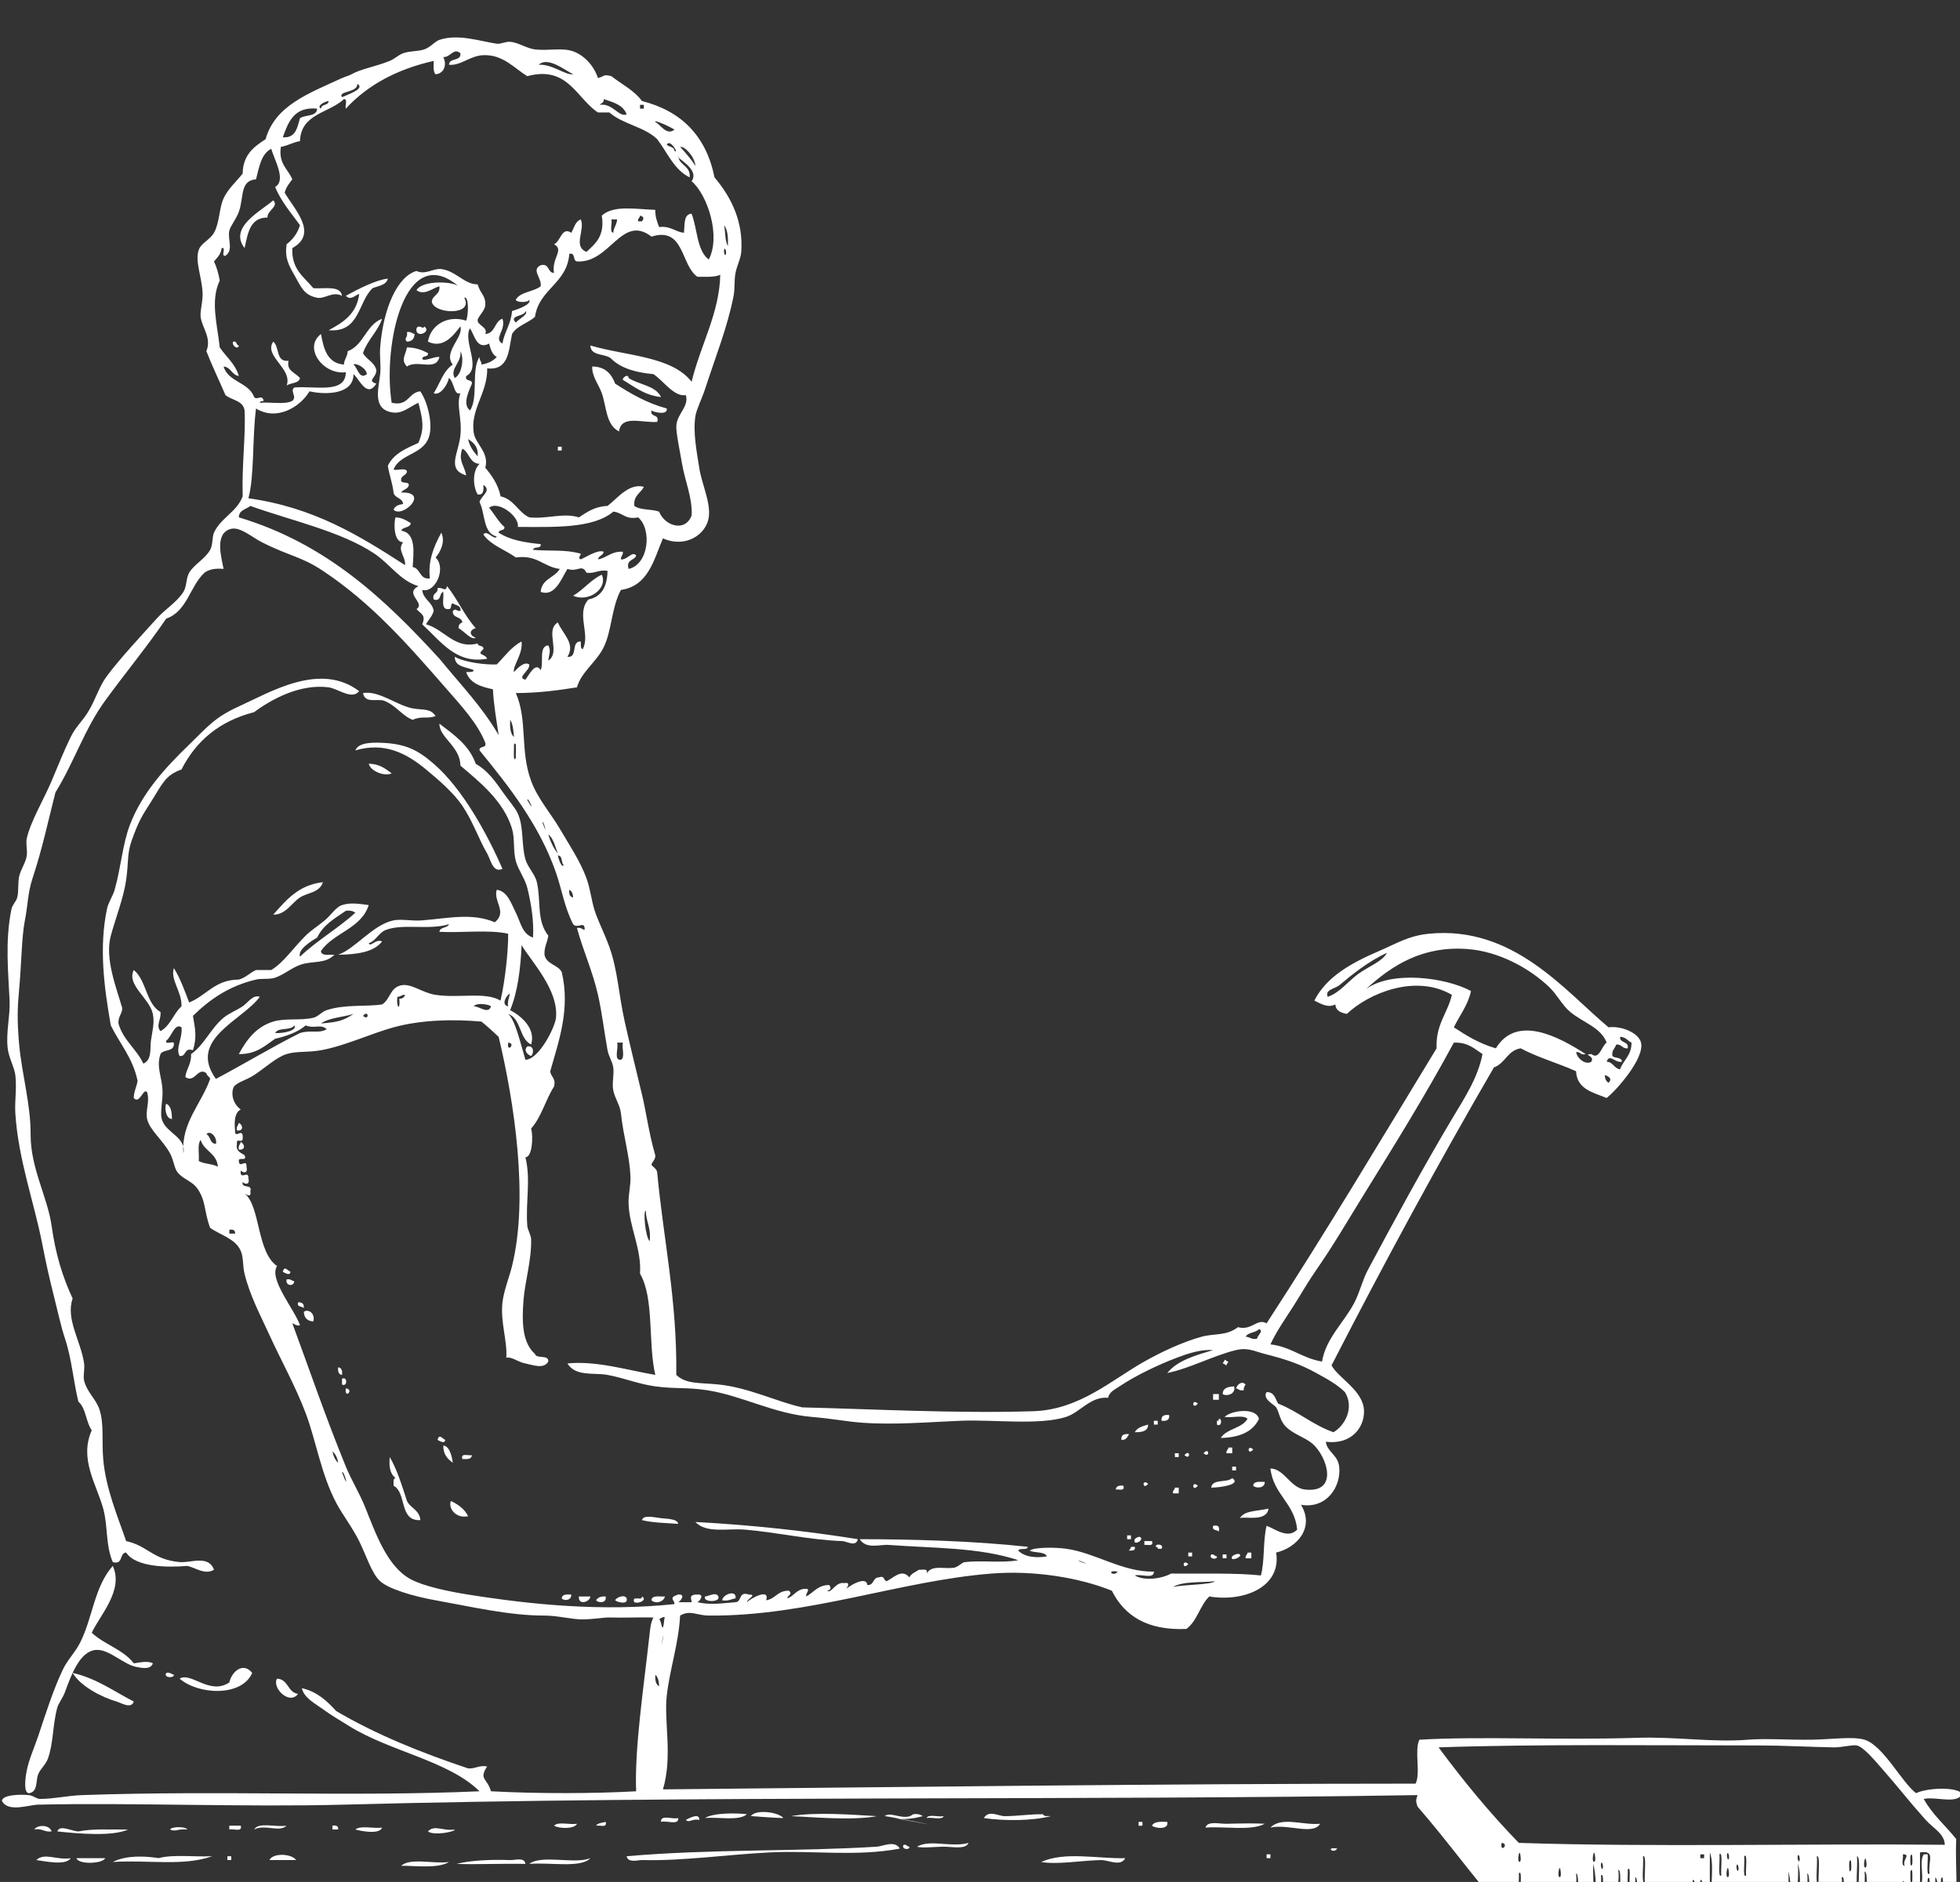 <svg xmlns:rdf="http://www.w3.org/1999/02/22-rdf-syntax-ns#" xmlns="http://www.w3.org/2000/svg" xmlns:cc="http://web.resource.org/cc/" xmlns:xlink="http://www.w3.org/1999/xlink" xmlns:dc="http://purl.org/dc/elements/1.1/" xmlns:svg="http://www.w3.org/2000/svg" xmlns:inkscape="http://www.inkscape.org/namespaces/inkscape" xmlns:sodipodi="http://sodipodi.sourceforge.net/DTD/sodipodi-0.dtd" xmlns:ns1="http://sozi.baierouge.fr" enable-background="new 0 0 526.084 505.232" xml:space="preserve" version="1.1" width="526.084" height="505.232" style=""><rect width="100%" height="100%" fill="#333333" stroke="none"/><rect id="backgroundrect" width="100%" height="100%" x="0" y="0" fill="none" stroke="none"/>

<g class="currentLayer" style=""><title>Layer 1</title><g clip-rule="evenodd" fill-rule="evenodd" id="svg_1" class="selected" fill="#ffffff" fill-opacity="1">
	<path d="m73.34,53.781 c1.625,1.659 -1.692,2.726 -1.538,4.615 c-4.788,-0.002 -5.266,4.306 -6.153,8.204 c-4.338,-5.598 4.386,-9.901 7.691,-12.819 z" id="svg_2" fill="#ffffff" fill-opacity="1"/>
	<path d="m104.109,74.804 c-0.436,1.786 -2.527,1.917 -4.102,2.563 c-3.972,3.719 -3.375,12.008 -11.793,11.281 c3.907,-2.075 7.559,-4.406 8.204,-9.742 c-1.152,0.348 -2.227,1.882 -3.589,0.513 c3.18,-1.777 8.28,-4.354 11.28,-4.615 z" id="svg_3" fill="#ffffff" fill-opacity="1"/>
	<path d="m113.849,87.623 c2.252,1.493 -2.566,3.445 -2.051,0.513 c0.68,-1.256 1.91,0.563 2.05,-0.513 z" id="svg_4" fill="#ffffff" fill-opacity="1"/>
	<path d="m109.229,89.161 c1.072,-0.217 1.358,0.352 2.051,0.513 c-0.063,1.305 -0.747,1.989 -2.051,2.051 c-0.96,-0.978 0.31,-0.928 0,-2.564 z" id="svg_5" fill="#ffffff" fill-opacity="1"/>
	<path d="m62.572,91.725 c1.137,-0.282 0.73,0.979 1.539,1.025 c-0.209,1.277 -1.988,0.031 -1.539,-1.025 z" id="svg_6" fill="#ffffff" fill-opacity="1"/>
	<path d="m73.34,91.725 c1.757,1.319 0.595,5.558 4.102,5.127 c-0.522,2.691 1.453,2.95 3.077,4.615 c-0.304,1.577 -2.531,1.229 -3.589,2.051 c1.706,-4.549 -6.25,-7.941 -3.59,-11.793 z" id="svg_7" fill="#ffffff" fill-opacity="1"/>
	<path d="m109.229,93.263 c2.359,0.033 4.083,0.703 5.64,1.538 c0.157,1.183 -1.481,0.57 -1.538,1.539 c0.516,0.812 3.09,-0.636 4.615,-0.513 c-0.908,3.947 -5.899,0.633 -8.717,2.563 c-1.69,-1.798 -0.41,-2.947 0,-5.127 z" id="svg_8" fill="#ffffff" fill-opacity="1"/>
	<path d="m158.969,98.39 c3.547,0.042 5.159,2.02 6.153,4.615 c4.162,2.675 8.465,5.209 13.844,6.666 c0.338,1.939 -3.592,0.961 -4.102,0.513 c-0.447,1.985 2.239,0.838 1.539,3.077 c-3.936,0.359 -9.641,-2.023 -10.255,2.563 c-3.537,-1.752 -3.321,-6.598 -4.615,-10.255 c-0.85,-2.405 -2.74,-4.616 -2.56,-7.178 z" id="svg_9" fill="#ffffff" fill-opacity="1"/>
	<path d="m177.429,106.595 c-4.473,-0.484 -7.146,-2.767 -10.255,-4.615 c-0.157,-0.622 1.481,-1.768 1.539,-0.513 c2.76,1.861 7.24,1.991 8.72,5.128 z" id="svg_10" fill="#ffffff" fill-opacity="1"/>
	<path d="m149.739,119.923 h1.026 v1.025 h-1.026 v-1.03 z" id="svg_11" fill="#ffffff" fill-opacity="1"/>
	<path d="m153.839,159.923 c2.827,-1.617 4.648,-4.24 7.691,-5.64 c1.7,3.82 -3.67,7.51 -7.69,5.64 z" id="svg_12" fill="#ffffff" fill-opacity="1"/>
	<path d="m97.439,186.073 c4.181,-0.797 9.159,3.35 13.332,4.102 c2.876,0.519 4.704,-0.077 6.153,2.051 c-2.185,0.867 -3.763,-0.112 -6.153,1.025 c-2.794,-1.043 -4.503,-3.909 -7.691,-5.127 c-1.73,-0.66 -5.121,0.87 -5.64,-2.05 z" id="svg_13" fill="#ffffff" fill-opacity="1"/>
	<path d="m134.869,233.243 c-2.59,1.295 -3.237,-2.646 -4.102,-4.102 c-2.219,-3.735 -3.81,-8.589 -6.666,-12.819 c-2.25,-3.332 -6.123,-6.754 -9.743,-9.742 c-5.381,-4.442 -11.211,-7.415 -18.972,-5.127 c0.849,-2.195 4.714,-2.107 6.666,-2.051 c6.776,0.194 10.07,1.936 14.357,5.641 c7.78,6.72 14.36,18.85 18.46,28.2 z" id="svg_14" fill="#ffffff" fill-opacity="1"/>
	<path d="m98.978,205.043 c2.894,0.012 4.47,1.341 6.153,2.563 c-1.78,0.92 -5.643,-0.49 -6.151,-2.56 z" id="svg_15" fill="#ffffff" fill-opacity="1"/>
	<path d="m86.672,236.833 c-0.86,2.826 -4.099,2.776 -6.153,4.102 c-2.245,1.45 -3.851,4.683 -7.179,4.615 c3.459,-3.89 6.754,-7.95 13.332,-8.72 z" id="svg_16" fill="#ffffff" fill-opacity="1"/>
	<path d="m141.539,280.933 c1.775,-0.359 1.839,1.797 1.025,2.563 c-1.05,-0.37 -2.1,-1.54 -1.03,-2.56 z" id="svg_17" fill="#ffffff" fill-opacity="1"/>
	<path d="m44.626,296.313 c1.299,0.581 1.488,2.272 1.539,4.103 c-1.806,-0.04 -2.002,-3.38 -1.539,-4.1 z" id="svg_18" fill="#ffffff" fill-opacity="1"/>
	<path d="m64.111,301.443 c1.064,0.516 1.406,2.268 -0.513,2.051 c-0.217,-1.07 0.351,-1.36 0.513,-2.05 z" id="svg_19" fill="#ffffff" fill-opacity="1"/>
	<path d="m64.623,306.573 c1.064,0.515 1.406,2.267 -0.513,2.051 c-0.217,-1.08 0.352,-1.36 0.513,-2.05 z" id="svg_20" fill="#ffffff" fill-opacity="1"/>
	<path d="m77.955,341.433 c-0.077,1.275 -1.736,0.149 -2.051,0 c0.463,-1.71 1.146,-0.44 2.051,0 z" id="svg_21" fill="#ffffff" fill-opacity="1"/>
	<path d="m76.929,343.483 c1.072,-0.218 1.357,0.352 2.051,0.513 c-0.092,1.49 -2.437,1.24 -2.051,-0.51 z" id="svg_22" fill="#ffffff" fill-opacity="1"/>
	<path d="m80.006,349.643 c1.119,-0.093 1.631,0.42 1.539,1.539 c-0.479,-0.55 -1.892,-0.17 -1.539,-1.54 z" id="svg_23" fill="#ffffff" fill-opacity="1"/>
	<path d="m84.108,354.763 c-1.611,-0.099 -2.465,-0.953 -2.563,-2.563 c1.054,-0.91 3.128,0.28 2.563,2.56 z" id="svg_24" fill="#ffffff" fill-opacity="1"/>
	<path d="m328.689,365.023 c0.416,0.098 0.512,0.515 1.025,0.513 c-0.097,0.416 -0.514,0.512 -0.513,1.025 c-0.415,-0.097 -0.511,-0.514 -1.025,-0.513 c0.11,-0.41 0.52,-0.51 0.52,-1.02 z" id="svg_25" fill="#ffffff" fill-opacity="1"/>
	<path d="m90.774,367.073 c0.902,0.124 1.169,0.883 1.025,2.052 c-0.902,-0.12 -1.169,-0.88 -1.025,-2.05 z" id="svg_26" fill="#ffffff" fill-opacity="1"/>
	<path d="m91.799,370.153 c1.496,-0.754 1.496,2.292 0,1.538 v-1.54 z" id="svg_27" fill="#ffffff" fill-opacity="1"/>
	<path d="m334.329,371.693 c-0.271,0.412 -0.535,0.832 -0.513,1.538 c-1.072,0.217 -1.357,-0.352 -2.051,-0.513 c0.37,-1.05 1.54,-2.1 2.56,-1.03 z" id="svg_28" fill="#ffffff" fill-opacity="1"/>
	<path d="m331.259,372.203 c0.537,2.255 -2.291,2.687 -3.077,2.051 c0.02,-1.69 1.46,-1.96 3.08,-2.05 z" id="svg_29" fill="#ffffff" fill-opacity="1"/>
	<path d="m92.824,372.713 c2.351,0.34 -0.411,3.1 0,0 z" id="svg_30" fill="#ffffff" fill-opacity="1"/>
	<path d="m325.609,374.253 h1.538 v1.538 h-1.538 v-1.54 z" id="svg_31" fill="#ffffff" fill-opacity="1"/>
	<path d="m321.509,376.813 c-1.55,1.9 -1.72,-1.56 0,0 z" id="svg_32" fill="#ffffff" fill-opacity="1"/>
	<path d="m337.919,380.913 c-1.644,3.483 -5.232,5.021 -10.255,5.128 c1.577,-2.525 5.672,-2.533 7.179,-5.128 c-1.045,-1.177 -4.258,-0.186 -6.153,-0.513 c1.72,-1.74 8.42,-2.69 9.22,0.51 z" id="svg_33" fill="#ffffff" fill-opacity="1"/>
	<path d="m313.819,379.893 c0.154,1.351 -0.71,1.683 -2.052,1.538 c-0.15,-1.35 0.71,-1.69 2.05,-1.54 z" id="svg_34" fill="#ffffff" fill-opacity="1"/>
	<path d="m327.149,380.913 c0.995,-0.203 0.749,2.336 -0.513,1.538 v-1.025 c0.44,0.09 0.48,-0.2 0.51,-0.52 z" id="svg_35" fill="#ffffff" fill-opacity="1"/>
	<path d="m309.719,381.433 h1.025 v1.025 h-1.025 c-0.01,-0.34 -0.01,-0.68 -0.01,-1.02 z" id="svg_36" fill="#ffffff" fill-opacity="1"/>
	<path d="m308.179,382.453 c-0.059,1.822 -1.697,2.063 -3.589,2.051 c0.64,-1.24 2.1,-1.65 3.59,-2.05 z" id="svg_37" fill="#ffffff" fill-opacity="1"/>
	<path d="m303.049,385.023 c-0.445,0.75 -0.768,1.625 -2.051,1.538 c-0.15,-1.36 0.71,-1.69 2.05,-1.54 z" id="svg_38" fill="#ffffff" fill-opacity="1"/>
	<path d="m119.489,386.553 c-0.077,1.275 -1.736,0.149 -2.051,0 c0.46,-1.71 1.15,-0.44 2.05,0 z" id="svg_39" fill="#ffffff" fill-opacity="1"/>
	<path d="m118.979,388.093 c2.021,0.051 2.517,4.294 2.564,4.614 c-1.37,-1.01 -2.59,-2.19 -2.56,-4.61 z" id="svg_40" fill="#ffffff" fill-opacity="1"/>
	<path d="m329.719,388.613 h1.026 v1.538 h-1.539 c-0.15,-0.83 0.48,-0.89 0.51,-1.54 z" id="svg_41" fill="#ffffff" fill-opacity="1"/>
	<path d="m336.379,389.123 c-1.55,1.89 -1.73,-1.56 0,0 z" id="svg_42" fill="#ffffff" fill-opacity="1"/>
	<path d="m323.049,390.143 c1.56,-1.89 1.73,1.56 0,0 z" id="svg_43" fill="#ffffff" fill-opacity="1"/>
	<path d="m315.359,390.143 h1.025 v1.025 h-1.025 c-0.01,-0.34 -0.01,-0.68 -0.01,-1.03 z" id="svg_44" fill="#ffffff" fill-opacity="1"/>
	<path d="m317.919,390.663 c1.56,-1.9 1.73,1.55 0,0 z" id="svg_45" fill="#ffffff" fill-opacity="1"/>
	<path d="m126.669,390.663 c-0.075,1.121 -1.292,1.102 -2.563,1.025 c-0.53,-1.73 1.59,-0.81 2.56,-1.03 z" id="svg_46" fill="#ffffff" fill-opacity="1"/>
	<path d="m104.619,391.173 c2.011,3.459 3.27,7.67 4.615,11.794 c0.948,1.958 3.397,2.413 3.589,5.127 c-5.795,0.325 -3.594,-7.345 -7.179,-9.229 c0.043,-0.812 -0.247,-1.956 0.513,-2.051 c-1.87,-1.48 -1.68,-4.19 -1.53,-5.64 z" id="svg_47" fill="#ffffff" fill-opacity="1"/>
	<path d="m330.739,393.733 h1.025 v1.025 h-1.025 c-0.01,-0.33 -0.01,-0.68 -0.01,-1.02 z" id="svg_48" fill="#ffffff" fill-opacity="1"/>
	<path d="m330.739,396.813 c2.604,1.754 -3.241,2.545 -5.641,2.563 c0.27,-2.46 4.27,-1.2 5.64,-2.56 z" id="svg_49" fill="#ffffff" fill-opacity="1"/>
	<path d="m308.179,398.353 c-1.55,1.89 -1.73,-1.56 0,0 z" id="svg_50" fill="#ffffff" fill-opacity="1"/>
	<path d="m339.459,397.833 c0.144,1.644 -2.246,1.864 -3.077,1.025 c0.06,-1.3 1.72,-1.01 3.08,-1.02 z" id="svg_51" fill="#ffffff" fill-opacity="1"/>
	<path d="m321.509,398.863 c-1.55,1.9 -1.72,-1.56 0,0 z" id="svg_52" fill="#ffffff" fill-opacity="1"/>
	<path d="m301.519,398.863 c0.517,1.542 -1.143,0.909 -2.051,1.025 c0.12,-0.9 0.88,-1.17 2.05,-1.03 z" id="svg_53" fill="#ffffff" fill-opacity="1"/>
	<path d="m315.359,399.373 h1.025 v1.538 h-1.538 c-0.15,-0.83 0.48,-0.88 0.51,-1.54 z" id="svg_54" fill="#ffffff" fill-opacity="1"/>
	<path d="m121.029,402.963 c1.959,0.946 3.678,2.133 4.615,4.102 c-3.4,0.68 -5.39,-2.26 -4.62,-4.1 z" id="svg_55" fill="#ffffff" fill-opacity="1"/>
	<path d="m340.489,405.013 c-0.538,3.687 -6.458,1.972 -7.691,2.563 c1.23,-2.04 4.15,-1.81 7.69,-2.56 z" id="svg_56" fill="#ffffff" fill-opacity="1"/>
	<path d="m182.049,409.113 c-3.312,-0.276 -6.904,-0.274 -9.742,-1.025 c0.362,-1.461 3.192,-0.745 5.127,-0.513 c1.57,0.19 4.42,0.15 4.61,1.53 z" id="svg_57" fill="#ffffff" fill-opacity="1"/>
	<path d="m186.659,408.603 c15.257,0.81 29.731,2.402 43.584,4.615 c-0.465,2.212 -2.996,0.551 -4.102,0.513 c-8.855,-0.307 -17.542,-2.35 -26.15,-3.077 c-4.77,-0.39 -10.41,1.07 -13.33,-2.04 z" id="svg_58" fill="#ffffff" fill-opacity="1"/>
	<path d="m325.609,409.633 c1.332,-0.307 1.845,0.206 1.538,1.539 c-0.48,-0.55 -1.89,-0.16 -1.54,-1.54 z" id="svg_59" fill="#ffffff" fill-opacity="1"/>
	<path d="m302.539,412.193 h1.025 v1.025 h-1.025 c-0.01,-0.33 -0.01,-0.68 -0.01,-1.02 z" id="svg_60" fill="#ffffff" fill-opacity="1"/>
	<path d="m304.589,413.223 c0.073,-0.198 1.085,-0.907 1.538,-0.513 c1.02,0.88 -2.27,2.47 -1.54,0.51 z" id="svg_61" fill="#ffffff" fill-opacity="1"/>
	<path d="m307.159,413.733 h2.051 c0.517,1.542 -1.143,0.908 -2.051,1.025 v-1.02 z" id="svg_62" fill="#ffffff" fill-opacity="1"/>
	<path d="m310.229,415.273 c-0.203,-0.995 2.336,-0.749 1.538,0.513 h-1.025 c0.09,-0.43 -0.2,-0.48 -0.52,-0.51 z" id="svg_63" fill="#ffffff" fill-opacity="1"/>
	<path d="m303.569,415.273 h1.026 c0.239,1.094 -0.733,0.977 -1.539,1.025 c0.09,-0.41 0.51,-0.51 0.51,-1.02 z" id="svg_64" fill="#ffffff" fill-opacity="1"/>
	<path d="m318.949,416.813 h1.025 v1.025 h-1.025 v-1.02 z" id="svg_65" fill="#ffffff" fill-opacity="1"/>
	<path d="m334.849,416.813 h1.025 v1.538 h-1.538 c-0.14,-0.83 0.49,-0.89 0.52,-1.54 z" id="svg_66" fill="#ffffff" fill-opacity="1"/>
	<path d="m325.099,417.323 c0.828,-0.145 0.883,0.484 1.538,0.513 c0.2,1 -2.33,0.75 -1.54,-0.51 z" id="svg_67" fill="#ffffff" fill-opacity="1"/>
	<path d="m328.179,417.323 h1.025 v1.025 h-1.025 c-0.01,-0.35 -0.01,-0.69 -0.01,-1.03 z" id="svg_68" fill="#ffffff" fill-opacity="1"/>
	<path d="m330.739,417.833 c0.113,-0.213 1.482,-0.988 2.051,-0.513 c0.79,0.66 -2.93,2.16 -2.05,0.51 z" id="svg_69" fill="#ffffff" fill-opacity="1"/>
	<path d="m318.949,419.883 c-1.56,1.9 -1.73,-1.55 0,0 z" id="svg_70" fill="#ffffff" fill-opacity="1"/>
	<path d="m197.429,429.113 c-1.204,0.163 -1.924,0.81 -3.589,0.513 c0.08,-1.55 3.93,-3.02 3.59,-0.51 z" id="svg_71" fill="#ffffff" fill-opacity="1"/>
	<path d="m153.329,428.093 c0.109,1.525 -1.829,1.809 -2.563,1.026 c0.07,-1.13 1.29,-1.11 2.56,-1.03 z" id="svg_72" fill="#ffffff" fill-opacity="1"/>
	<path d="m192.809,428.603 c0.66,1.617 -4.249,1.617 -3.589,0 c0.92,0 2.99,-1.38 3.59,0 z" id="svg_73" fill="#ffffff" fill-opacity="1"/>
	<path d="m155.379,428.603 h3.076 c-0.09,1.48 -3.3,2.48 -3.08,0 z" id="svg_74" fill="#ffffff" fill-opacity="1"/>
	<path d="m162.559,428.603 c0.359,1.774 -1.797,1.839 -2.563,1.025 c0.43,-0.76 1.29,-1.11 2.56,-1.03 z" id="svg_75" fill="#ffffff" fill-opacity="1"/>
	<path d="m168.199,429.113 c0.472,1.888 -2.705,0.932 -3.077,0.513 c0.19,-0.73 2.62,-1.75 3.08,-0.51 z" id="svg_76" fill="#ffffff" fill-opacity="1"/>
	<path d="m172.299,428.603 c1.514,0.739 -0.611,2.064 -2.051,1.538 c-0.82,-2.02 2.22,-0.18 2.05,-1.54 z" id="svg_77" fill="#ffffff" fill-opacity="1"/>
	<path d="m178.449,428.603 c-0.211,1.391 -2.438,2.115 -3.589,1.025 c0.08,-1.47 2.15,-0.94 3.59,-1.03 z" id="svg_78" fill="#ffffff" fill-opacity="1"/>
	<path d="m67.7,449.113 c-2.823,6.542 -14.606,5.844 -19.485,1.538 c3.094,-1.864 8.089,4.559 13.332,1.025 c0.674,-2.94 3.706,-5.59 6.153,-2.56 z" id="svg_79" fill="#ffffff" fill-opacity="1"/>
	<path d="m19.501,449.113 c6.521,1.512 11.089,4.977 16.408,7.691 c-0.669,2.103 -3.38,0.356 -4.615,0 c-4.087,-1.18 -9.752,-4.16 -11.793,-7.69 z" id="svg_80" fill="#ffffff" fill-opacity="1"/>
	<path d="m44.626,449.113 c1.072,-0.218 1.358,0.352 2.051,0.513 c0.163,0.91 -2.873,0.92 -2.051,-0.51 z" id="svg_81" fill="#ffffff" fill-opacity="1"/>
	<path d="m74.365,450.653 c3.071,0.176 2.796,3.698 5.64,4.103 c-2.385,3.14 -7.107,-1.74 -5.64,-4.1 z" id="svg_82" fill="#ffffff" fill-opacity="1"/>
	<path d="m200.499,487.053 c-2.21,1.893 -7.52,0.685 -11.28,1.025 c2.35,-1.49 8.79,-1.34 11.28,-1.02 z" id="svg_83" fill="#ffffff" fill-opacity="1"/>
	<path d="m210.249,488.083 c-2.306,-0.03 -5.308,-0.314 -8.717,-0.513 c1.36,-1.96 7.56,-1.04 8.72,0.51 z" id="svg_84" fill="#ffffff" fill-opacity="1"/>
	<path d="m212.299,487.573 c6.816,-1.173 16.11,-0.388 23.074,0 c-6.78,1.27 -17.68,0.19 -23.07,0 z" id="svg_85" fill="#ffffff" fill-opacity="1"/>
	<path d="m247.679,487.573 c-2.98,0.794 -5.214,0.979 -7.691,0.513 c21.471,4.039 -2.354,-0.68 -2.563,-0.513 c1.753,-1.402 5.301,1.438 7.691,-0.513 c1.18,-0.17 1.96,0.08 2.56,0.51 z" id="svg_86" fill="#ffffff" fill-opacity="1"/>
	<path d="m282.029,487.573 c-4.976,1.288 -12.395,1.316 -17.946,0.513 c1.367,-2.277 3.797,-0.512 5.64,-0.513 c3.392,-0.001 6.683,-0.562 10.256,-0.513 c0.16,0.69 1.28,0.42 2.05,0.51 z" id="svg_87" fill="#ffffff" fill-opacity="1"/>
	<path d="m187.689,488.593 c-1.871,-0.455 -2.731,0.906 -3.589,0 c0.61,-0.35 3.75,-2.11 3.59,0 z" id="svg_88" fill="#ffffff" fill-opacity="1"/>
	<path d="m248.699,488.083 c0.545,-1.163 3.223,-0.194 4.615,-0.513 c-0.54,1.16 -3.22,0.19 -4.61,0.51 z" id="svg_89" fill="#ffffff" fill-opacity="1"/>
	<path d="m182.049,488.083 c0.199,2.079 -3.195,0.565 -4.615,1.025 c-0.2,-2.08 3.2,-0.57 4.62,-1.03 z" id="svg_90" fill="#ffffff" fill-opacity="1"/>
	<path d="m162.559,489.113 c0.527,1.724 -1.595,0.799 -2.563,1.026 c0.43,-0.77 1.65,-0.75 2.56,-1.03 z" id="svg_91" fill="#ffffff" fill-opacity="1"/>
	<path d="m305.619,489.113 h1.025 v1.026 h-1.025 c-0.01,-0.35 -0.01,-0.69 -0.01,-1.03 z" id="svg_92" fill="#ffffff" fill-opacity="1"/>
	<path d="m313.309,489.113 c0.491,2.21 -3.241,1.736 -4.103,1.026 c0.52,-1.19 2.36,-1.07 4.1,-1.03 z" id="svg_93" fill="#ffffff" fill-opacity="1"/>
	<path d="m339.459,489.623 c-3.66,1.98 -10.654,0.627 -15.896,1.025 c0.544,-1.888 3.701,-0.979 5.64,-1.025 c3.85,-0.1 7.66,-0.16 10.26,-0.01 z" id="svg_94" fill="#ffffff" fill-opacity="1"/>
	<path d="m354.329,489.623 c-1.904,3.17 -8.606,-0.071 -13.331,1.025 c2.95,-3.05 8.69,-0.58 13.33,-1.03 z" id="svg_95" fill="#ffffff" fill-opacity="1"/>
	<path d="m148.719,490.133 c1.045,-1.177 4.258,-0.186 6.153,-0.513 c-0.66,1.46 -4.84,1.33 -6.15,0.51 z" id="svg_96" fill="#ffffff" fill-opacity="1"/>
	<path d="m13.861,491.673 c-1.983,0.274 -2.503,-0.915 -4.615,-0.513 c0.503,-1.19 3.964,-1.51 4.615,0.51 z" id="svg_97" fill="#ffffff" fill-opacity="1"/>
	<path d="m61.547,490.133 h3.077 c0.485,1.853 -2.02,0.715 -3.077,1.025 v-1.02 z" id="svg_98" fill="#ffffff" fill-opacity="1"/>
	<path d="m76.929,490.133 c-1.995,1.901 -5.852,-0.488 -8.717,1.025 c1.137,-2.1 5.954,-0.54 8.717,-1.02 z" id="svg_99" fill="#ffffff" fill-opacity="1"/>
	<path d="m89.236,490.133 c1.029,-0.175 1.604,0.104 1.538,1.025 h-1.538 v-1.02 z" id="svg_100" fill="#ffffff" fill-opacity="1"/>
	<path d="m34.371,491.163 c-4.288,1.968 -13.848,1.052 -18.972,0.513 c0.568,-1.945 3.887,-0.03 5.64,0 c3.827,-0.79 8.776,-0.46 13.332,-0.51 z" id="svg_101" fill="#ffffff" fill-opacity="1"/>
	<path d="m45.652,491.163 c0.389,-0.848 4.225,-0.848 4.615,0 c-2.383,-0.3 -3.096,0.7 -4.615,0 z" id="svg_102" fill="#ffffff" fill-opacity="1"/>
	<path d="m95.388,491.163 c1.382,-1.182 4.945,-0.183 7.179,-0.513 c-0.75,1.93 -5.584,0.93 -7.181,0.51 z" id="svg_103" fill="#ffffff" fill-opacity="1"/>
	<path d="m122.049,491.163 c0.217,0.562 -5.557,1.735 -7.179,0.513 c1.71,-1.91 4.06,-0.02 7.18,-0.51 z" id="svg_104" fill="#ffffff" fill-opacity="1"/>
	<path d="m259.979,494.753 c-0.829,1.911 -4.494,0.942 -7.179,1.025 c-2.67,0.083 -5.434,0.373 -6.666,0 c3.53,-2.08 9.08,0.29 13.85,-1.02 z" id="svg_105" fill="#ffffff" fill-opacity="1"/>
	<path d="m241.519,496.283 c-11.667,2.212 -23.284,0.448 -34.867,1.025 c-11.596,0.578 -23.385,2.333 -34.354,2.052 c-0.915,-0.023 -3.76,0.868 -4.102,-1.025 c22.976,-1.995 45.614,-1.211 67.17,-2.564 c1.59,-0.1 4.83,-1.81 6.15,0.51 z" id="svg_106" fill="#ffffff" fill-opacity="1"/>
	<path d="m242.549,495.263 c0.828,-0.145 0.883,0.484 1.538,0.513 c0.2,1 -2.34,0.75 -1.54,-0.51 z" id="svg_107" fill="#ffffff" fill-opacity="1"/>
	<path d="m358.949,496.283 c-1.13,1.57 -3.29,-0.59 0,0 z" id="svg_108" fill="#ffffff" fill-opacity="1"/>
	<path d="m79.493,499.363 h-7.178 c0.966,-2 5.961,-1.74 7.178,0 z" id="svg_109" fill="#ffffff" fill-opacity="1"/>
	<path d="m339.969,497.823 h1.025 v1.026 h-1.025 v-1.03 z" id="svg_110" fill="#ffffff" fill-opacity="1"/>
	<path d="m18.988,498.853 c-1.374,2.097 -6.943,0.785 -9.229,0.513 c2.167,-2.13 5.556,0.11 9.229,-0.51 z" id="svg_111" fill="#ffffff" fill-opacity="1"/>
	<path d="m56.932,498.333 c-7.742,2.745 -16.854,0.95 -26.663,1.538 c3.511,-1.795 8.495,-1.64 12.306,-1.025 c3.888,-1.07 9.649,-0.27 14.357,-0.52 z" id="svg_112" fill="#ffffff" fill-opacity="1"/>
	<path d="m61.034,498.333 h1.025 v1.025 h-1.025 v-1.02 z" id="svg_113" fill="#ffffff" fill-opacity="1"/>
	<path d="m302.029,498.853 c-1.302,2.378 -4.361,0.46 -6.666,0.513 c-5.282,0.121 -11.516,1.27 -15.895,0.513 c6.29,-2.86 14.93,-0.87 22.56,-1.02 z" id="svg_114" fill="#ffffff" fill-opacity="1"/>
	<path d="m20.527,498.853 h7.691 c-0.538,1.51 -7.204,1.79 -7.691,0 z" id="svg_115" fill="#ffffff" fill-opacity="1"/>
	<path d="m158.459,498.853 c-2.441,2.733 -10.912,1.068 -16.408,1.538 c3.41,-2.58 12.15,0.18 16.41,-1.54 z" id="svg_116" fill="#ffffff" fill-opacity="1"/>
	<path d="m141.019,500.393 c-6.268,-0.133 -13.702,0.198 -18.459,0 c3.48,-0.918 9.143,-1.229 14.357,-1.025 c1.3,0.04 3.92,-0.85 4.1,1.02 z" id="svg_117" fill="#ffffff" fill-opacity="1"/>
	<path d="m120.509,499.873 c-2.891,1.888 -9.604,0.95 -12.819,1.025 c2.38,-2.23 8.78,-0.44 12.82,-1.02 z" id="svg_118" fill="#ffffff" fill-opacity="1"/>
	<path d="m121.539,161.973 c-0.739,0.116 -0.179,1.53 -1.025,1.538 c-2.376,0.325 -1.299,-2.803 -1.539,-4.615 c-1.192,0.346 -0.386,2.69 -2.563,2.051 c-0.548,-1.916 1.273,-1.462 1.025,-3.077 c1.61,-0.259 2.095,1.208 2.564,-0.513 c2.813,3.51 4.683,7.965 7.691,11.28 c-1.765,0.476 -1.794,1.949 0,2.564 c-1.163,0.794 -3.236,-1.871 -4.615,-2.564 c-0.022,-0.877 0.381,-1.328 1.026,-1.538 c-0.192,-1.688 -2.726,-1.034 -2.564,-3.077 c1.019,-0.854 0.652,0.046 2.051,0 c0.24,-1.6 -1.29,-1.44 -2.05,-2.04 z" id="svg_119" fill="#ffffff" fill-opacity="1"/>
	<path d="m98.978,253.243 c0.517,1.135 1.765,-1.263 3.589,-0.513 c-2.223,2.905 -6.742,3.513 -11.793,3.589 c4.609,-1.625 9.336,-8.109 14.87,-9.23 c2.123,-0.43 4.974,0.225 7.691,0 c7.303,-0.604 13.384,-2.056 19.485,0.513 c3.428,-2.85 -0.461,-5.582 0.513,-8.717 c2.875,0.292 3.963,3.868 5.127,6.153 c1.301,2.554 1.655,5.689 4.615,6.666 c0.238,-4.303 -0.409,-8.773 -1.538,-13.332 c-0.622,-2.51 -2.398,-4.745 -3.077,-7.178 c-0.766,-2.75 -0.224,-6.073 -1.025,-8.717 c-2.283,-7.53 -8.923,-12.734 -13.845,-16.921 c-0.095,-5.253 -5.723,-7.542 -5.64,-11.281 c3.865,2.972 7.952,5.721 9.742,10.768 c3.305,1.946 5.049,4.465 7.691,8.204 c1.176,1.663 2.924,3.656 3.589,5.127 c1.662,3.674 0.935,8.267 2.051,12.306 c0.599,2.164 2.56,3.934 3.077,6.153 c1.175,5.048 -0.151,10.335 3.077,14.357 c-0.235,1.816 -1.141,2.961 -1.025,5.128 c0.48,2.596 3.532,2.621 4.615,4.614 c2.367,9.908 -0.79,18.604 -3.077,26.663 c0.157,1.553 1.586,1.832 1.025,4.103 c-2.277,3.534 -3.397,8.225 -6.153,11.28 c0.655,2.396 0.219,7.817 -1.539,7.691 c1.516,6.096 0.011,12.076 0.513,18.459 c0.079,1.005 0.998,2.438 1.025,3.59 c0.133,5.669 -1.665,11.313 -2.051,16.407 c-0.442,5.826 -0.337,11.318 3.077,14.357 c0.42,1.46 3.708,0.052 3.589,2.051 c-1.229,2.145 -4.259,0.871 -6.153,0.513 c-2.109,-0.398 -3.676,-1.913 -5.127,-1.538 c0.323,-4.581 -1.627,-9.493 -1.025,-14.87 c0.345,-3.078 1.794,-6.63 2.564,-9.742 c4.543,-18.379 0.569,-44.185 -3.589,-61.53 c-1.485,-1.42 -3.008,-2.803 -4.615,-4.102 c-7.683,-0.686 -16.256,-0.469 -23.587,1.538 c-5.885,1.611 -13.096,4.998 -19.484,6.153 c-3.505,0.633 -6.611,0.198 -9.229,1.025 c-2.728,0.861 -5.64,3.603 -8.717,5.64 c-2.232,1.479 -5.203,2.046 -5.641,3.59 c-0.622,2.194 0.373,4.511 2.051,5.641 c-1.573,0.819 -1.794,2.991 -1.538,5.64 c-0.136,2.4 1.989,-0.665 2.051,1.538 c0.277,2.604 -1.816,0.01 -1.538,2.052 c-0.385,2.094 1.092,2.325 2.051,3.076 c0.797,1.822 -1.742,0.31 -1.538,1.538 c0.062,2.203 2.187,-0.862 2.051,1.538 c0.447,1.779 -0.789,1.76 -1.538,1.025 c-0.354,2.869 2.159,-0.314 2.051,2.052 c0.448,1.778 -0.789,1.759 -1.538,1.025 c-0.39,1.929 2.723,0.354 2.051,2.563 c0.354,1.706 -1.06,0.826 -1.538,0.513 c4.278,3.388 3.214,15.701 8.717,19.484 c-2.324,3.476 4.729,11.682 6.153,15.896 c-1.072,0.217 -1.358,-0.352 -2.051,-0.513 c4.83,13.075 8.724,24.628 14.357,38.457 c1.476,3.623 3.633,7.056 5.128,10.768 c2.916,7.241 5.958,16.082 12.306,19.484 c3.503,1.878 9.994,3.244 15.383,4.102 c17.311,2.757 36.004,4.571 55.377,2.564 c0.238,-0.956 -1.865,-1.72 1.025,-2.564 c2.145,-0.193 0.56,1.864 0,2.052 h3.589 c0.25,-0.279 -1.24,-2.142 1.538,-2.052 c2.145,-0.193 0.56,1.864 0,2.052 c3.503,0.786 6.159,0.334 10.255,0 c1.777,-0.104 0.734,-3.026 3.589,-2.052 c2.395,0.035 -0.6,1.173 -0.513,2.052 c0.81,-0.916 6.268,-3.957 5.127,-0.513 c2.532,-0.374 3.128,-2.684 6.153,-2.564 c1.03,1.046 -0.227,1.006 -0.513,2.052 c1.823,-0.569 2.441,-2.345 4.615,-2.564 c2.093,-0.155 0.274,1.07 0.513,2.052 c2.007,-1.07 3.084,-3.069 6.153,-3.077 c0.574,0.738 0.553,1.251 -0.513,1.538 c1.09,0.89 2.243,-2.521 4.615,-2.051 c1.706,-0.354 0.826,1.061 0.513,1.538 c1.26,-1.136 5.427,-3.447 5.641,-1.025 c1.85,0.141 1.391,-2.027 3.076,-2.051 c1.613,-0.587 1.246,0.805 2.051,1.025 c1.833,-0.76 4.056,-3.547 6.153,-1.025 c0.486,-1.052 1.655,-1.421 2.564,-2.051 c0.909,0.116 2.567,-0.517 2.051,1.025 c1.466,-2.347 4.137,-1.22 7.179,-1.538 c1.29,-0.136 2.243,-1.446 3.077,-1.539 c4.815,-0.534 10.014,0.314 14.357,-0.513 c-10.536,-3.485 -22.863,-3.2 -34.867,-4.102 c-2.209,-0.166 -5.948,1.247 -7.691,-1.538 c13.865,0.021 30.351,0.43 45.122,2.051 c-0.131,1.064 -2.253,0.14 -2.563,1.025 c1.814,1.792 4.877,2.015 7.691,1.538 c-0.676,-1.375 -3.251,-0.852 -4.615,-1.538 c1.033,-0.921 6.595,-0.943 9.742,-0.513 c7.84,1.072 15.105,6.289 23.587,6.153 c0.072,2.123 -3.567,0.534 -5.127,1.025 c2.473,1.484 7.079,0.961 9.742,-0.513 c8.576,0.079 17.488,-0.212 24.099,0.513 c1.076,-3.881 0.528,-9.386 1.539,-13.332 c2.242,0.795 5.698,3.638 8.204,1.025 c-0.687,-7.176 -6.384,-9.341 -7.179,-16.407 c3.695,0.027 5.335,5.182 9.229,5.64 c9.226,1.085 6.032,-8.865 2.051,-12.306 c-1.886,-1.63 -5.145,-2.54 -7.179,-4.615 c-1.634,-1.666 -1.676,-3.734 -2.563,-5.127 c-0.473,-0.742 -3.803,-2.263 -2.563,-4.103 c2.101,-0.05 2.329,1.773 3.076,3.077 c5.405,2.114 9.292,5.748 14.87,7.69 c3.004,-1.713 5.704,-6.494 3.076,-10.768 c-2.062,-2.033 -4.699,-3.488 -7.691,-5.127 c-4.346,-2.381 -7.903,-3.606 -13.844,-5.128 c-2.796,-0.716 -4.517,-1.786 -7.691,-1.025 c-6.051,1.449 -12.39,4.93 -18.459,6.153 c2.748,-3.405 7.576,-4.729 12.306,-6.153 c-3.201,-0.248 -6.702,0.899 -9.742,2.051 c-5.017,1.9 -11.217,4.866 -15.383,7.691 c-1.328,0.9 -2.723,1.469 -3.076,3.076 c-4.64,-0.479 -7.523,3.929 -11.281,5.128 c-7.214,2.302 -19.534,0.669 -28.201,1.025 c-8.873,0.364 -17.992,1.171 -26.663,0.513 c-4.421,-0.335 -7.793,-1.074 -13.332,-1.538 c-10.285,-0.862 -18.801,-5.742 -28.201,-7.179 c-5.439,-0.831 -8.405,-0.291 -13.845,-1.025 c-4.456,-0.602 -8.604,-2.312 -12.818,-3.076 c-3.699,-0.671 -8.543,0.53 -10.768,-3.077 c7.709,-0.793 16.238,1.821 23.586,3.077 c-1.982,-8.443 -0.239,-20.613 -4.102,-27.176 c0.458,-6.713 -2.903,-12.435 -3.077,-18.973 c-0.063,-2.365 0.624,-4.722 0.513,-7.178 c-0.256,-5.661 -1.838,-10.358 -2.564,-16.921 c-0.244,-2.212 -1.629,-4.01 -2.051,-6.153 c-0.396,-2.014 0.271,-4.13 0,-6.153 c-0.194,-1.448 -1.251,-3.044 -1.538,-4.614 c-0.877,-4.796 -1.476,-10.083 -2.564,-14.87 c-1.453,-6.396 -4.079,-12.073 -5.64,-17.946 c1.071,-0.217 1.357,0.352 2.051,0.513 c0.123,-2.721 -1.904,-0.111 -3.077,-1.538 c-2.327,-4.474 -3.015,-9.245 -4.615,-13.845 c-4.498,-12.934 -12.717,-23.229 -20.51,-32.816 c-0.152,-1.349 1.989,-0.404 1.538,-2.051 c-2.079,-5.228 -6.384,-9.851 -10.768,-14.87 c-9.736,-11.146 -19.609,-22.52 -32.816,-31.278 c-5.952,-3.947 -8.908,-3.881 -16.408,-7.691 c-2.625,-1.334 -5.786,-4.168 -8.204,-3.589 c-4.655,1.115 -2.569,7.846 -2.051,10.768 c-2.263,-0.212 -3.963,0.139 -5.127,1.025 c-3.91,3.61 -4.643,10.398 -10.255,12.306 c-5.146,7.543 -10.99,14.611 -16.408,22.048 c-5.507,7.559 -8.237,16.356 -13.332,24.612 c-1.886,7.373 -3.493,15.022 -6.153,23.074 c-1.297,3.925 -1.251,7.293 -2.051,11.28 c-0.871,4.344 -0.93,11.972 -1.539,18.459 c-0.436,4.644 -0.601,8.247 0,14.87 c0.714,7.877 3.115,16.131 3.077,24.099 c-0.044,9.133 4.557,16.854 5.64,24.612 c1.052,7.532 2.913,13.647 5.641,19.484 c-1.932,5.525 2.211,11.401 3.076,17.434 c0.219,1.526 -0.326,3.299 0,4.615 c0.766,3.093 3.177,4.943 4.102,7.691 c1.289,3.826 0.605,8.333 1.025,13.331 c0.667,7.928 3.874,15.376 6.153,22.049 c5.817,1.266 7.124,4.977 14.357,5.64 c2.997,0.275 7.719,-1.999 9.229,2.052 c-2.417,1.496 -5.038,-0.602 -7.178,-1.025 c-5.335,0.467 -13.845,0.354 -16.408,-3.59 c-1.912,0.14 -0.705,3.397 -3.589,2.563 c-1.979,-4.616 -1.251,-9.617 -2.564,-14.356 c-1.844,-6.658 -6.483,-13.304 -3.076,-21.023 c-1.578,-2.183 -1.535,-5.985 -3.589,-7.69 c-1.292,-5.276 -1.837,-11.748 -3.589,-16.921 c-1.005,-2.967 -1.951,-7.314 -3.077,-11.794 c-1.111,-4.42 -1.953,-8.121 -3.076,-13.844 c-2.208,-11.248 -6.392,-22.433 -7.179,-34.867 c-0.207,-3.266 0.427,-6.665 0,-10.256 c-0.237,-1.991 -1.767,-4.684 -2.051,-7.178 c-0.5,-4.381 0.691,-8.634 0.513,-12.819 c-0.301,-7.046 -1.311,-15.882 0.513,-24.612 c0.226,-1.082 1.271,-2 1.538,-3.077 c0.444,-1.791 0.123,-3.915 0.513,-5.64 c0.45,-1.987 1.79,-3.683 2.051,-5.641 c0.191,-1.433 -0.322,-3.209 0,-4.615 c1.043,-4.552 4.496,-10.267 6.666,-15.382 c1.757,-4.143 3.25,-7.976 5.127,-11.793 c1.427,-2.902 3.011,-4.078 4.615,-6.666 c2.098,-3.384 2.945,-6.854 5.128,-9.742 c3.878,-5.13 8.646,-10.161 13.332,-15.382 c2.252,-2.51 5.501,-4.466 7.178,-7.179 c0.931,-1.505 0.664,-3.614 1.539,-5.127 c1.28,-2.214 4.29,-3.71 5.64,-6.153 c0.781,-1.413 0.467,-3.37 1.025,-4.614 c1.756,-3.917 6.161,-5.562 7.691,-9.743 c-0.235,-8.758 0.874,-16.729 0.513,-23.074 c-0.393,-2.684 -3.446,-2.707 -5.127,-4.102 c-1.698,-3.942 -3.537,-7.744 -5.127,-11.793 c1.485,-3.623 -1.213,-6.34 -1.539,-9.229 c-0.194,-1.729 0.678,-4.196 0.513,-6.666 c-0.296,-4.43 -2.047,-8.234 -1.026,-11.281 c0.619,-1.847 3.052,-2.744 4.102,-4.615 c1.509,-2.687 1.354,-6.538 2.564,-9.229 c1.106,-2.46 3.501,-4.596 5.127,-6.666 c0.074,-5.054 3.052,-7.203 6.153,-9.229 c2.559,-9.046 11.467,-12.235 20.51,-16.408 c0.793,-0.366 1.823,-0.601 2.564,-1.025 c2.501,-1.433 6.456,-2.039 10.255,-3.589 c1.296,-0.529 2.386,-1.625 3.589,-2.051 c1.875,-0.665 3.914,-0.452 5.64,-1.025 c1.722,-0.572 2.843,-2.139 4.102,-2.564 c5.031,-1.7 10.835,0.359 15.383,1.025 c1.075,0.158 2.365,-0.598 3.589,-0.513 c2.114,0.147 4.487,1.79 6.666,2.051 c3.602,0.431 7.245,-0.551 10.255,0.513 c2.753,0.973 5.484,3.606 6.666,7.178 c1.905,-0.51 1.34,-1.095 3.589,-0.513 c2.77,2.187 6.128,3.785 8.204,6.666 c10.621,2.711 17.262,9.4 19.484,20.51 c4.875,5.731 7.734,12.355 7.179,19.997 c-0.133,1.836 -1.128,3.577 -1.539,5.641 c-0.394,1.982 -0.131,4.179 -0.513,6.153 c-1.625,8.403 -4.842,16.313 -7.691,25.125 c-0.768,2.375 -2.278,5.344 -2.564,7.178 c-0.695,4.454 0.417,9.832 1.025,13.845 c0.67,4.414 3.133,9.273 2.564,13.331 c-0.621,4.428 -6.019,8.402 -12.306,5.641 c-2.483,5.892 -3.96,12.79 -11.281,13.844 c-2.594,4.906 -2.394,10.844 -4.615,15.382 c-1.971,4.028 -6.027,6.621 -7.178,10.768 c-5.164,0.818 -10.438,1.527 -16.408,1.538 c3.222,7.328 1.051,15.313 4.102,23.587 c1.745,4.733 5.312,8.761 7.691,12.819 c2.574,4.389 5.528,8.779 7.178,13.332 c1.146,3.159 1.375,6.64 2.564,9.742 c1.143,2.982 2.528,5.733 3.589,8.717 c2.23,6.27 2.465,12.646 4.102,19.998 c1.086,4.876 3.011,12.913 4.615,19.484 c1.133,4.646 1.838,10.367 3.589,16.408 c0.079,1.275 -0.805,1.587 -1.025,2.563 c0.511,0.686 1.386,1.007 1.539,2.051 c1.698,18.129 5.365,34.288 5.127,54.353 c2.668,2.503 6.062,2.047 11.28,2.563 c8.082,0.8 15.744,4.663 22.561,6.153 c17.932,0.429 41.781,1.688 62.043,1.025 c12.354,-0.404 21.056,-8.455 29.74,-13.332 c4.77,-2.679 10.223,-5.228 15.383,-6.665 c3.302,-0.921 6.675,-0.157 9.742,-2.564 c3.75,1.03 5.144,-2.504 7.691,-1.025 c15.702,-24.121 30.573,-49.074 45.635,-73.836 c-0.288,-6.44 2.953,-9.353 4.102,-14.357 c-9.683,-5.669 -22.288,-0.479 -28.201,5.128 c-1.551,-0.33 -2.959,-0.802 -3.076,-2.564 c-2.051,1.064 -3.985,-0.236 -5.641,-1.025 c3.234,-6.388 9.895,-10.093 17.434,-13.332 c4.695,-2.017 7.889,-4.08 13.332,-4.615 c22.632,-2.223 36.362,15.222 48.198,25.125 c3.389,-0.456 8.079,1.456 8.717,4.102 c1.032,4.277 -6.77,12.979 -9.229,14.87 c-3.634,-1.494 -7.948,-2.307 -8.204,-7.179 c-4.827,-2.18 -10.314,-3.7 -14.87,-6.152 c-3.542,0.56 -4.14,4.063 -7.178,5.127 c-15.14,26.053 -29.604,52.779 -43.584,79.989 c1.746,3.385 8.656,6.765 8.717,12.307 c0.049,4.535 -3.524,9.048 -10.256,8.204 c0.365,2.76 3.218,3.478 3.59,6.666 c0.615,5.273 -3.33,11.437 -10.255,10.255 c3.746,6.108 -1.082,11.556 -6.666,12.818 c1.473,9.267 -8.679,13.343 -17.946,11.794 c-2.529,2.428 -3.265,6.648 -6.153,8.717 c-10.538,0.454 -16.621,-3.548 -19.997,-10.256 c-8.607,-3.5 -20.796,-5.521 -32.304,-4.614 c-24.549,1.932 -49.399,11.531 -75.887,11.28 c-3.275,-0.031 -4.942,-1.584 -7.691,0 c-0.423,7.693 -2.778,14.33 -3.589,21.536 c-0.782,6.948 1.629,16.272 -1.025,25.124 c60.674,-0.574 135.05,-1.544 202.02,-1.538 c1.428,-2.846 -0.401,-8.947 1.025,-11.793 c16.327,-0.969 37.66,0.173 58.454,-0.513 c10.283,-0.339 20.334,1.282 29.739,0.513 c4.662,-0.381 11.207,0.077 16.921,0 c5.548,-0.075 11.233,-0.949 14.357,0 c5.039,1.531 9.942,11.402 13.845,14.357 c2.43,-1.262 10.009,-1.921 12.306,0 c-0.774,3.156 -7.045,0.817 -10.255,1.538 c2.294,4.2 5.841,7.148 8.717,10.768 c-0.324,6.854 0.66,15.017 -0.513,21.022 c-5.471,-0.992 -11.064,0.777 -16.921,0.513 c-1.872,-0.084 -3.762,-0.975 -5.641,-1.025 c-31.933,-0.85 -67.748,1.271 -97.936,-0.513 c-8.228,-9.206 -15.46,-19.407 -23.587,-28.714 c-0.461,-1.501 -0.461,-1.575 0,-3.076 c-90.623,1.512 -194.21,0.048 -288.17,2.563 c-26.376,0.706 -57.258,-0.57 -82.041,0 c-2.59,0.06 -8.131,2.18 -9.742,-1.025 c0.185,-1.653 4.856,-1.767 7.179,-1.538 c1.34,0.131 2.027,1.022 3.077,1.025 c3.605,0.009 7.333,-0.886 11.28,-1.025 c37.196,-1.318 72.181,0.494 106.65,-1.025 c-8.189,-8.128 -24.003,-10.699 -34.867,-17.434 c-2.388,-1.48 -4.903,-2.951 -7.179,-4.615 c-2.083,-1.523 -5.05,-2.988 -5.64,-5.641 c4.162,0.966 6.774,3.481 9.229,6.153 c10.65,6.271 22.699,11.143 35.38,15.383 c2.05,0.17 2.846,-0.914 5.127,-0.513 c-2.318,3.57 0.043,3.095 1.025,6.666 c13.113,0.695 27.962,0.615 38.969,0 c-0.463,-11.52 2.03,-27.866 3.589,-42.046 c0.184,-1.67 0.306,-3.124 1.025,-4.615 c-4.246,-0.092 -7.469,0.123 -11.793,0 c-1.382,-0.039 -4.052,0.473 -7.179,0.513 c-2.817,0.037 -6.707,-1.031 -10.255,-1.025 c-9.494,0.017 -19.61,-2.382 -29.227,-4.102 c-6.088,-1.09 -12.589,-3.045 -14.87,-5.128 c-2.298,-2.098 -3.688,-6.833 -5.64,-10.768 c-1.848,-3.726 -4.515,-7.14 -6.153,-10.255 c-4.109,-7.815 -5.399,-16.694 -8.204,-24.1 c-2.782,-7.345 -6.651,-14.232 -9.742,-21.023 c-2.45,-5.381 -5.168,-10.353 -6.666,-16.407 c-0.522,-2.111 -0.228,-4.338 -1.025,-6.153 c-1.444,-3.288 -5.556,-4.254 -8.204,-6.153 c-1.705,-4.512 -1.064,-7.399 -3.589,-10.768 c-1.322,-1.764 -3.706,-2.337 -5.127,-4.103 c-0.981,-1.218 -1.003,-3.206 -2.051,-5.127 c-1.978,-3.624 -5.478,-6.242 -6.153,-9.229 c-0.503,-2.226 0.783,-4.671 0,-7.179 c-0.98,-1.361 -1.998,3.414 -3.589,1.538 c0.043,-1.837 0.797,-2.963 1.026,-4.614 c-1.254,-6.096 -4.766,-9.934 -7.179,-14.87 c-1.832,-10.345 -3.19,-21.011 -1.025,-31.278 c0.379,-1.798 1.54,-3.345 2.051,-5.127 c1.738,-6.059 2.082,-12.145 4.102,-17.434 c3.289,-8.609 9.454,-15.297 15.896,-21.536 c5.001,-4.843 6.816,-7.296 13.332,-10.255 c8.462,-3.843 21.83,-12.038 32.303,-4.102 c-1.946,2.462 -5.683,-0.692 -8.204,-1.025 c-7.473,-0.987 -15.093,3.018 -19.997,6.666 c-9.251,2.372 -15.57,7.675 -19.485,15.383 c-4.403,1.542 -5.135,3.897 -8.204,8.717 c-2.495,3.919 -3.265,5.077 -5.127,10.255 c-1.336,3.716 -0.816,5.695 -1.538,10.768 c-0.67,4.706 -2.876,10.354 -4.102,14.87 c-1.667,6.14 1.484,13.96 3.077,19.484 c-0.079,1.631 -1.163,2.256 -1.026,4.103 c1.282,4.529 4.83,6.792 6.666,10.768 c2.374,-0.945 1.773,-4.164 2.051,-6.153 c0.33,-2.356 1.025,-4.772 0.513,-7.178 c-0.92,-4.329 -7.106,-7.714 -5.127,-11.794 c3.426,2.727 3.275,9.031 7.179,11.281 c0.23,1.947 -1.329,3.647 0,5.127 c2.666,-1.437 3.476,-4.729 5.64,-6.666 c0.122,-3.969 -3.052,-7.084 -2.051,-10.255 c1.719,2.725 2.877,6.01 4.102,9.229 c4.641,-1.854 6.875,-6.114 13.332,-6.153 c1.889,-0.504 2.956,-1.83 4.615,-2.564 h4.102 c3.406,-2.094 5.904,-5.957 9.229,-9.229 c1.515,-1.491 3.257,-2.56 5.127,-4.102 c1.676,-1.381 2.983,-3.578 4.615,-4.102 c2.28,-0.731 4.518,-0.364 7.179,0 c-2.023,6.352 -9.379,7.371 -12.819,12.306 c0.072,1.467 2.139,0.938 3.589,1.026 c-2.332,2.44 -5.52,1.621 -8.717,2.563 c-2.568,0.757 -4.686,2.761 -7.179,3.589 c-1.61,0.535 -3.603,0.149 -5.127,0.513 c-7.232,1.724 -12.346,5.263 -16.921,9.743 c0.59,3.544 1.105,5.693 0,9.229 c-2.544,-0.836 -1.635,1.783 -3.589,1.538 c-1.158,-2.079 0.849,-4.79 0.513,-7.691 c-1.837,-1.302 -2.74,2.711 -4.102,3.589 c-0.367,1.393 2.418,-0.366 2.051,1.026 c-0.077,1.975 -2.854,1.247 -3.589,2.563 c-1.131,3.275 0.246,5.868 0.513,9.229 c0.269,3.387 -0.884,6.398 0,8.717 c1.277,3.348 6.439,4.432 5.64,8.717 c-0.673,-8.136 4.833,-13.304 7.179,-19.997 c-0.181,-0.674 -0.903,-0.807 -1.025,-1.539 c-2.32,-1.765 -3.132,2.854 -5.641,1.026 c0.291,-2.273 1.661,-3.467 1.539,-6.153 c3.448,-2.318 5.32,-6.958 8.717,-9.742 c1.533,-1.258 3.48,-1.979 5.127,-3.077 c1.443,-0.96 2.684,-3.174 4.615,-2.563 c-4.586,6.335 -19.484,11.401 -11.793,22.049 c7.609,-4.014 14.812,-8.434 22.562,-12.307 c2.949,-0.925 4.994,0.241 7.178,-1.025 c-1.51,-1.517 -3.243,-0.057 -5.64,-1.025 c-2.124,1.808 -5.019,2.844 -8.204,3.589 c-2.748,1.867 -5.047,4.183 -9.742,4.103 c2.118,-3.892 4.68,-7.333 9.229,-8.717 c3.279,-0.998 7.191,-0.206 10.768,-1.025 c1.284,-0.295 2.211,-1.599 3.589,-2.052 c4.949,-1.625 10.659,-0.868 14.87,-1.538 c2.231,-1.346 2.055,-4.479 5.127,-5.127 c2.718,-0.574 5.671,2.027 9.229,2.564 c6.36,0.959 13.283,-0.91 17.434,1.538 c1.204,-5.218 2.085,-13.162 2.051,-17.946 c-5.158,-1.166 -12.455,-0.193 -18.459,-0.513 c0.154,-1.385 2.157,-0.919 2.564,-2.051 c-5.298,1.665 -12.301,-0.233 -16.921,1.538 c-1.97,0.74 -2.59,2.88 -4.631,3.58 zm86.651,-204.59 c2.381,-3.278 -4.582,-6.482 -3.589,-6.666 c0.366,2.539 3.357,2.454 3.077,5.641 c-4.237,-2.087 -5.968,-6.681 -8.717,-10.255 c-3.35,-3.316 -9.298,-4.034 -12.819,-7.178 h-3.077 c-5.764,-3.761 -8.087,-12.692 -18.972,-9.743 c-3.562,-2.174 -6.53,-5.848 -11.793,-5.64 c-3.646,0.144 -6.12,2.916 -9.229,2.564 c0.088,-1.963 3.297,-0.805 3.076,-3.077 c-1.856,-1.6 -2.655,1.141 -4.615,1.025 c1.076,2.062 0.216,4.438 -2.051,4.615 c-0.707,-0.661 -0.507,-2.227 -0.513,-3.589 c-9.895,2.241 -17.775,6.496 -23.587,12.819 c-0.28,-0.745 0.6,-2.65 -0.513,-2.563 c-3.924,3.767 -11.534,3.849 -11.793,11.28 c-1.906,0.317 -3.222,1.222 -5.128,1.539 c-0.682,4.613 1.935,5.927 3.077,8.717 c-0.811,1.069 -1.671,2.088 -2.051,3.589 c2.514,4.389 9.177,10.951 2.051,14.87 c-0.283,5.752 3.185,7.754 5.64,10.768 c3.026,0.222 7.312,-0.817 7.691,2.051 c-2.529,-1.329 -4.594,0.91 -6.666,0.513 c-3.632,-0.696 -4.353,-2.995 -6.153,-6.153 c-1.536,-2.694 -2.566,-4.577 -2.051,-8.204 c1.628,-1.277 2.933,-2.878 3.589,-5.128 c-2.367,-3.273 -5.013,-6.268 -6.666,-10.255 c3.128,-1.788 -0.333,-7.475 -1.025,-10.255 c-2.736,1.366 -3.27,4.935 -4.102,8.204 c-4.4,0.351 -3.181,4.718 -4.615,8.717 c-0.77,2.146 -2.263,3.729 -2.564,5.127 c-0.483,2.25 1.201,5.167 -1.025,6.666 c-1.393,0.367 0.367,-2.417 -1.025,-2.051 c-0.19,1.689 -1.198,2.562 -2.051,3.589 c0.712,1.51 1.209,3.234 1.539,5.127 c-2.583,5.396 -0.646,11.813 0,17.946 c1.717,2.555 4.165,4.381 5.127,7.691 c-1.912,-0.31 -2.087,-2.357 -4.102,-2.564 c1.256,4.213 6.753,4.186 8.204,8.204 c0.771,0.994 2.159,-0.896 2.563,1.025 c-0.398,0.115 -1.011,0.014 -1.025,0.513 c2.821,-0.256 6.718,0.565 8.717,-0.513 c1.366,-1.148 -0.725,-2.569 0.513,-3.589 c5.473,-0.509 13.806,1.841 13.844,-4.102 c-6.049,0.8 -11.528,-6.552 -6.666,-10.255 c0.732,4.054 1.723,7.848 6.153,8.204 c0.086,-1.453 0.94,-2.137 1.025,-3.589 c4.349,-1.633 4.881,-7.083 9.23,-8.717 c-1.234,3.552 -3.924,5.647 -5.128,9.229 c0.954,1.781 3.094,2.376 3.589,4.615 c-0.095,2.17 -2.63,2.763 0,3.589 c-2.573,3.983 -4.472,-1.134 -6.153,-2.563 c0.076,5.342 -7.132,5.667 -11.793,4.615 c-2.469,4.148 -8.737,8.096 -14.357,4.615 c-1.046,7.96 -0.407,18.156 -2.051,24.099 c17.565,2.433 29.894,10.101 42.046,17.947 c0.235,-2.354 -2.212,-3.952 -0.513,-6.153 c-2.63,0.053 -2.498,-5.346 -2.051,-6.666 c1.816,0.064 2.918,0.842 4.102,1.539 c-0.153,1.385 -2.157,0.919 -2.563,2.051 c4.132,0.56 3.277,6.192 3.076,9.743 c2.188,0.375 1.752,3.375 4.615,3.076 c-0.492,-4.563 0.819,-8.176 3.076,-12.306 c1.126,2.409 -0.224,5.165 -1.538,6.666 c2.97,2.858 -0.065,9.629 -3.589,8.717 c0.261,2.644 2.69,3.121 3.077,5.64 c-0.406,1.474 -1.414,2.347 -2.051,3.589 c4.809,1.281 7.746,6.805 13.845,5.127 c0.057,0.969 1.695,0.356 1.538,1.539 c-1.978,1.75 0.337,1.044 1.025,2.563 c-8.293,1.551 -12.417,-4.644 -17.434,-9.229 c1.064,-2.589 -0.324,-2.689 -1.538,-4.102 c2.514,-1.65 -3.428,-4.086 0.513,-6.153 c-4.917,-1.463 -7.553,-5.857 -11.793,-8.717 c-8.849,-5.967 -22.688,-8.984 -33.329,-12.819 c-1.098,0.953 -3.059,1.043 -3.076,3.076 c23.545,7.049 39.212,21.977 53.839,37.944 c5.449,6.687 11.437,12.834 15.896,20.51 c-0.586,-4.029 -1.312,-7.917 -1.539,-12.306 c-3.265,-0.666 -6.209,-1.653 -7.178,-4.615 c0.767,-0.087 1.892,0.183 2.051,-0.513 c-1.981,-0.924 -5.079,-0.732 -5.127,-3.589 c2.758,1.542 8.469,2.196 11.281,2.051 c2.139,-2.134 3.852,-4.694 6.666,-6.153 c0.38,3.467 -2.408,6.466 -2.051,8.204 c0.934,-1.044 2.817,-2.961 4.102,-2.051 c0.345,1.664 -3.564,3.547 -1.026,4.102 c0.965,-1.227 2.704,-4.918 4.102,-2.563 c0.904,-2.002 -0.631,-6.442 2.051,-6.666 c0.784,1.631 0.18,2.256 0,4.102 c3.437,-2.276 -1.023,-8.129 2.563,-10.255 c1.215,3.004 4.845,5.699 2.564,9.229 c2.924,0.36 0.835,-4.292 3.589,-4.102 c0.087,0.767 -0.183,1.893 0.513,2.051 c2.158,-3.905 -1.854,-9.598 1.538,-13.332 c3.565,-0.708 5.04,-3.507 5.128,-7.691 c-2.447,-0.396 -3.3,0.802 -5.641,0.513 c-1.341,-2.504 -2.229,-0.079 -5.127,-1.025 c-1.581,2.527 -3.332,7.598 -7.179,6.153 c0.269,-3.492 3.754,-3.766 5.128,-6.153 c-4.401,-0.556 -6.042,-3.871 -11.793,-3.077 c-2.873,-2.084 -6.665,-3.249 -8.717,-6.153 c0.97,-1.469 2.951,1.78 3.589,0.513 c-3.748,-0.867 -3.047,-6.183 -4.615,-9.229 c0.402,-1.731 3.388,-3.06 1.025,-4.615 c0.101,1.469 0.063,2.799 -1.538,2.564 c-1.362,-2.374 -1.37,-6.483 0.513,-8.204 c-2.727,-0.179 -2.707,-3.104 -4.615,-4.102 c-1.191,3.404 0.523,4.292 1.025,7.179 c-5.329,-1.59 -2.055,-5.801 -1.539,-10.768 c0.477,-4.584 -1.208,-8.173 0,-11.281 c-1.777,0.703 -1.632,-2.985 -3.076,-4.102 c-0.47,2.095 -2.46,4.824 -4.102,4.102 c1.679,-2.594 2.543,-6.003 5.127,-7.691 c-2.722,-3.313 2.958,-7.32 2.051,-10.255 c-1.751,2.186 -4.453,6.135 -8.717,4.102 c0.694,-4.41 5.188,-7.259 10.255,-5.641 c0.686,-1.678 0.721,-6.762 -0.513,-6.153 c2.689,4.873 -8.216,4.434 -8.717,1.025 c0.238,-1.812 2.299,-1.803 2.051,-4.102 c-1.662,0.409 -4.153,2.657 -6.153,1.025 c1.77,-2.788 9.894,-2.296 11.28,-1.025 c-14.408,-12.24 -20.379,15.721 -17.946,31.278 c4.619,1.03 4.425,-2.753 7.691,-3.077 c2.014,3.016 3.141,8.071 2.564,11.28 c-1.062,5.901 -8.039,5.188 -9.743,9.743 c1.062,0.305 3.369,-0.634 3.589,0.513 c-0.158,1.209 -1.781,0.954 -1.538,2.563 c0.314,0.711 1.974,0.077 2.051,1.025 c-0.164,1.204 -1.587,1.148 -2.051,2.051 c7.845,-0.251 0.284,7.014 -2.051,4.615 c0.355,-1.013 1.368,-1.367 2.564,-1.538 c-0.152,-1.729 -2.273,-1.487 -2.564,-3.077 c-0.292,-2.613 -1.146,-4.666 -1.538,-7.179 c1.522,-3.264 4.913,-4.659 8.204,-6.153 c1.739,-4.045 1.115,-6.349 0,-10.768 c-2.696,1.244 -4.334,3.091 -7.179,2.563 c-5.171,-0.959 -3.531,-6.266 -3.077,-10.255 c0.256,-2.246 -0.195,-4.66 0,-7.179 c0.814,-10.474 4.605,-19.053 9.743,-20.51 c2.459,1.132 4.538,-0.778 6.666,-0.513 c3.892,0.485 6.26,4.166 9.743,4.102 c0.82,2.752 2.221,2.945 2.051,5.641 c-0.095,1.511 -2.148,3.181 -2.051,4.102 c0.141,1.336 2.85,1.803 2.051,3.589 c2.738,-0.167 2.419,-3.392 4.615,-4.102 c1.075,3.094 -2.536,5.326 0,6.666 c0.527,-3.233 2.32,-5.201 2.564,-8.717 c1.71,-0.529 5.338,-1.817 4.615,-3.077 c-0.07,0.844 -3.52,0.844 -3.589,0 c1.26,-2.158 4.778,-2.059 6.666,-3.589 c0.403,-2.186 -2.639,-4.378 0,-5.64 c2.5,-0.619 1.722,2.039 3.589,2.051 c-0.768,-3.817 2.859,-6.208 0,-7.691 c1.735,-0.678 2.087,-4.829 4.615,-3.077 c0.781,-1.27 1.053,-3.049 2.564,-3.589 c1.264,2.8 -2.232,7.223 1.538,8.717 c2.386,-2.229 4.971,-4.259 4.102,-9.742 c3.217,-2.905 9.093,-1.703 14.357,-1.538 c-0.031,1.911 0.517,3.243 1.026,4.615 c3.105,-0.371 4.206,1.263 6.666,1.538 c0.26,-2.133 -0.178,-4.964 2.051,-5.127 c1.587,4.053 1.382,9.898 4.615,12.306 c3.28,-6.259 -0.29,-17.309 -4.58,-21 zm-41.02,-31.278 c3.761,-0.164 7.06,2.843 9.229,2.563 c-2.3,-1.159 -6.83,-4.832 -9.23,-2.563 zm-52.81,8.717 c1.55,-0.73 6.365,-2.3 4.102,-3.589 c0.205,2.443 -5.305,1.85 -4.102,3.589 zm69.22,2.05 c3.427,-0.509 5.094,3.437 7.179,2.564 c-0.893,-2.525 -3.594,-3.243 -6.153,-4.102 c0.15,1.008 -0.7,1.017 -1.03,1.538 zm-74.86,1.026 c0.049,-1.318 2.001,-0.733 2.051,-2.051 c-0.971,0.103 -3.398,1.322 -2.051,2.051 zm85.63,0 h1.025 v-1.025 h-1.025 v1.025 zm-95.885,7.691 c3.512,0.264 3.867,-2.628 4.615,-5.127 c1.393,-1 4.479,-0.307 4.615,-2.564 c-6.222,-0.581 -7.728,3.553 -9.23,7.691 zm105.12,-2.051 c-1.107,-0.79 -5.761,-2.869 -5.128,-2.051 c1.39,0.686 3.06,3.756 5.13,2.051 zm0,5.64 c1.466,1.285 -1.24,-3.514 -2.051,-1.538 c0.68,0.515 1.91,0.485 2.05,1.538 zm5.64,4.103 c-0.226,-2.521 -2.861,-5.327 -4.102,-5.127 c1.44,1.633 2.92,3.225 4.1,5.127 zm-15.38,14.869 h1.026 c0.574,-0.738 0.553,-1.251 -0.513,-1.538 c-0.04,0.655 -0.67,0.71 -0.52,1.538 zm-6.67,3.077 c0.085,-1.453 0.939,-2.137 1.025,-3.589 h-1.538 c0.31,1.062 -0.62,3.368 0.52,3.589 zm30.77,3.589 c0.075,-2.297 -0.055,-4.389 -1.025,-5.641 c0.37,1.858 0.19,4.251 1.03,5.641 zm-8.21,8.204 c-4.521,-3.147 -3.445,-13.541 -12.306,-10.768 c-8.03,-6.184 -11.096,7.222 -19.997,6.666 c-1.206,-0.162 -0.304,-2.431 -2.051,-2.051 c-0.648,8.069 -8.087,9.347 -9.229,16.921 c-1.871,1.719 -4.832,2.347 -6.153,4.615 c-0.938,4.361 -0.768,9.829 -6.666,9.229 c0.116,6.676 -4.67,11.065 -3.589,17.434 c0.491,2.893 4.18,5.159 3.077,9.23 c1.765,2.166 3.443,4.419 4.102,7.691 c3.645,0.799 4.654,4.234 7.691,5.64 c4.949,0.492 9.118,-1.319 13.332,0 c2.166,-1.423 4.252,-2.926 7.691,-3.076 c2.652,-2.025 5.704,-6.176 9.742,-5.127 c-0.833,1.731 -2.837,2.29 -2.564,5.127 c1.551,1.184 4.657,0.812 6.666,1.538 c1.393,3.73 6.961,5.706 8.717,1.025 c0.276,-4.581 -1.776,-9.249 -2.564,-13.844 c-0.602,-3.507 -1.658,-8.483 -1.538,-10.255 c0.222,-3.279 3.438,-5.084 2.563,-8.204 c-3.253,0.511 -6.021,-3.887 -8.717,-5.64 c-4.708,-0.419 -8.697,-1.558 -11.28,-4.102 c-1.544,-1.533 -5.562,-0.591 -5.641,-3.589 c9.488,2.818 21.794,2.818 27.176,9.742 c2.343,-9.766 7.472,-18.406 7.691,-28.714 c-1.53,0.695 -3.92,0.534 -6.15,0.525 zm7.69,-6.153 c0.14,-0.698 -0.317,-2.001 -0.513,-1.025 c-0.14,0.698 0.32,2.001 0.51,1.025 zm-56.4,18.459 c0.665,-0.902 3.542,-2.229 2.563,-3.076 c-0.08,1.479 -4.67,1.101 -2.56,3.076 zm-13.33,14.357 c-0.451,1.647 1.69,0.703 1.538,2.051 c-0.748,1.804 -2.681,5.569 -0.513,7.179 c2.302,-3.338 0.254,-11.027 2.564,-14.357 c-0.115,0.969 0.578,1.131 0.513,2.051 c1.76,-0.291 3.137,-0.965 4.102,-2.051 c-1.24,-0.64 -1.659,-2.102 -2.051,-3.589 c-3.296,1.771 -3.912,-2.229 -5.127,-4.102 c-2.02,3.328 3.19,10.6 -1.02,12.819 zm-3.08,0.513 c1.808,-0.771 2.634,-5.209 1.538,-7.179 c0.36,3.076 -2.95,4.699 -1.54,7.179 zm-23.584,-1.025 c-0.106,-1.629 -2.985,-3.134 -3.589,-2.564 c1.12,0.857 1.577,4.201 3.589,2.564 zm29.744,22.051 c0.208,-2.601 -1.118,-3.668 -2.564,-4.615 c0.39,1.99 1.43,3.35 2.56,4.62 zm3.07,13.84 c1.429,1.647 2.448,3.705 4.102,5.127 c0.157,1.183 -1.481,0.57 -1.538,1.539 c2.862,1.923 6.906,2.665 11.28,3.076 c0.22,1.416 -1.912,0.481 -2.051,1.538 c5.239,0.424 8.344,-0.163 12.819,1.026 c-0.074,0.606 -0.913,1.163 0,1.538 c1.766,-0.799 4.591,-2.692 6.153,-2.051 c-0.151,1.045 -1.387,1.005 -1.538,2.051 c2.461,-0.444 3.574,-2.237 6.666,-2.051 c0.115,0.969 -0.578,1.131 -0.513,2.051 c1.654,0.252 3.03,-2.393 4.102,-1.025 c-0.482,1.398 -2.786,0.974 -2.051,3.589 c5.396,-1.159 6.355,-10.629 2.563,-13.845 c-3.459,0.726 -4.16,-1.309 -6.666,-1.538 c-5.369,4.545 -15.685,4.142 -25.638,4.102 c0.59,-2.71 -5.25,-7.21 -7.68,-5.14 zm6.67,61.53 c-0.151,-1.729 -0.258,-3.502 -1.025,-4.615 c-0.09,1.96 0.02,3.73 1.02,4.61 zm0.51,5.64 c-0.105,-0.969 0.346,-5.066 -0.513,-3.589 c0.1,0.97 -0.35,5.07 0.51,3.59 zm3.08,11.28 c2.53,4.47 0,-1.28 0,0 zm4.1,6.15 c1.74,4.62 -0.11,-1.63 0,0 zm4.1,8.21 c-0.743,-1.82 -1.133,-3.994 -2.563,-5.127 c0.57,2 1.41,3.71 2.56,5.13 zm1.54,3.08 c-0.714,-0.653 -0.223,-2.512 -1.539,-2.564 c0.13,0.93 1.11,3.6 1.54,2.56 zm2.56,8.71 c-0.07,-0.955 -0.337,-1.714 -1.025,-2.051 c-0.14,1.17 0.13,1.93 1.03,2.05 zm-61.015,3.59 c-2.945,2.012 -6.119,3.794 -7.691,7.178 c-1.839,1.079 -5.27,3.261 -4.615,5.128 c4.551,-4.337 10.203,-7.573 14.87,-11.793 c-0.595,-0.43 -1.374,-0.68 -2.564,-0.52 zm43.585,27.69 c1.935,1.66 3.375,8.242 4.615,12.306 c3.604,-0.08 7.955,-8.692 8.204,-11.28 c0.717,-7.435 -6.417,-14.874 -9.229,-19.485 c-0.293,6.543 -1.082,12.592 -3.076,17.433 c3.067,1.61 6.917,4.962 5.64,9.23 c-3.24,-1.53 -2.62,-6.95 -6.15,-8.2 zm294.83,7.69 c-1.521,-4.062 -6.276,-5.343 -9.742,-8.203 c-2.212,-1.826 -3.494,-4.61 -5.641,-6.666 c-5.373,-5.149 -13.632,-9.649 -22.048,-10.255 c-11.919,-0.858 -20.126,4.289 -27.176,10.768 c6.852,-5.037 21.333,-3.186 28.201,0.513 c-0.879,3.907 -3.045,6.527 -4.615,9.742 c3.406,2.234 6.892,4.39 11.281,5.641 c5.648,-9.316 17.203,-2.908 24.099,1.538 c-1.449,0.424 -1.328,-0.723 -2.563,-0.513 c0.327,1.791 2.627,3.537 4.103,2.563 c0.972,-1.719 -2.516,-1.874 0,-2.051 c2.11,1.74 2.8,-2.31 4.11,-3.07 zm-71.78,-15.38 c-1.043,0.876 -3.985,1.191 -3.077,3.077 c3.134,-0.999 5.452,-4.164 8.204,-6.153 c2.832,-2.046 6.459,-3.319 7.691,-5.641 c-4.73,2.1 -9.46,5.89 -12.81,8.71 zm-223.05,5.64 c-0.507,-1.371 1.133,-4.279 0,-3.076 c-0.72,0.67 -1.84,2.72 0,3.08 zm-29.74,-2.56 c-0.396,2.827 0.802,4.024 0.513,0.513 c0.882,0.027 1.314,-0.395 1.538,-1.025 c-0.97,-0.12 -1.13,0.57 -2.05,0.51 zm25.12,2.56 c-0.648,-0.588 -4.043,-1.029 -4.615,0 c1.59,0.01 3.9,2.23 4.62,0 zm-45.63,4.61 c4.363,-0.386 5.807,-0.619 8.717,-2.563 c-2.857,0.9 -6.546,0.98 -8.717,2.56 zm11.28,-2.05 c1.728,1.56 1.555,-1.89 0,0 zm-23.586,4.62 c2.206,0.135 6.084,-0.727 5.127,-2.051 c-0.909,1.48 -4.368,0.42 -5.127,2.05 zm363.03,4.1 c-1.501,0.134 -1.576,-1.159 -3.077,-1.025 c-0.295,1.071 -1.271,1.463 -1.025,3.076 c0.653,0.714 2.512,0.223 2.564,1.538 c-1.921,0.417 -3.298,-2.328 -4.103,0 c1.781,0.099 1.946,1.813 3.589,2.051 c0.899,-2.52 3.111,-3.726 3.077,-7.179 c-1.083,-0.455 -1.516,-1.561 -3.077,-1.538 c-0.1,1.82 2.42,1.02 2.06,3.08 zm-300.47,-1.54 c-0.54,2.98 2.22,0.21 0,0 zm30.25,4.62 c1.164,-0.546 0.195,-3.223 0.513,-4.615 h-1.538 c0.47,1.41 -1.05,4.81 1.03,4.61 zm223.56,-4.62 c-7.752,14.376 -16.182,27.896 -24.611,41.533 c-4.087,6.611 -7.819,13.057 -12.307,19.484 c-2.152,3.084 -4.098,6.51 -6.153,9.743 c-2.13,3.349 -4.503,6.654 -6.152,10.255 c5.519,0.634 8.549,3.757 13.844,4.614 c1.021,-6.284 6.005,-10.597 8.717,-15.896 c1.472,-2.874 2.1,-5.928 3.59,-8.717 c7.351,-13.757 14.869,-27.576 22.561,-40.507 c3.238,-5.443 6.972,-10.981 8.204,-17.434 c-2.16,-1.41 -3.92,-3.23 -7.69,-3.06 zm41.53,10.77 c1.11,-1.064 0.028,-1.748 -1.025,-2.052 c0.07,0.95 0.34,1.71 1.02,2.05 zm-373.79,16.41 c0.406,-1.808 -1.604,-3.819 -2.563,-2.564 c1.205,0.5 0.851,2.56 2.563,2.56 zm-4.615,4.61 c1.408,0.814 3.72,0.724 5.127,1.538 c-0.263,-3.668 -3.701,-4.161 -4.615,-7.179 c-0.949,1.1 -0.345,3.76 -0.512,5.64 zm119.99,13.34 c-0.76,-0.089 -0.175,6.883 1.025,8.204 c0.47,-3.55 -0.97,-5.18 -1.02,-8.2 zm-111.78,6.15 h1.539 c0.066,-0.92 -0.509,-1.199 -1.539,-1.025 v1.03 zm272.78,27.69 c1.208,-0.012 1.51,0.883 3.076,0.513 c-0.01,-0.768 1.905,-2.098 0.513,-2.564 c-0.86,1.01 -2.94,0.81 -3.59,2.05 zm-243.56,33.84 c-0.229,-1.31 -0.719,-2.357 -1.538,-3.076 c0.228,1.31 0.718,2.36 1.538,3.08 zm1.025,2.56 c2.219,6 0.513,-0.79 0,0 zm198.44,24.1 c4.09,1.33 -3.43,-1.54 0,0 zm9.74,2.56 c-3.29,-0.59 -1.13,1.57 0,0 zm14.87,4.11 c3.051,-0.665 10.176,-0.565 11.28,-1.538 c-3.85,0.42 -8.6,-0.05 -11.28,1.54 zm-137.42,9.74 c0.734,3.494 0.796,-2.108 1.025,-1.538 c-0.168,-0.418 -1.505,0.354 -1.538,0.513 c0.07,-0.31 0.48,0.86 0.52,1.03 zm0.51,4.1 c0.55,-3.54 -1.1,5.33 0,0 zm-1.02,12.82 c-0.054,-1.312 -0.291,-2.444 -1.026,-3.076 c-0.1,1.48 0.13,2.61 1.03,3.08 zm339.95,35.89 c-4.683,-5.246 -6.757,-8.086 -11.793,-13.844 c-2.242,-2.562 -4.942,-5.728 -6.666,-6.153 c-1.077,-0.266 -4.11,0.547 -6.153,0.513 c-6.932,-0.116 -13.535,-0.513 -19.997,-0.513 c-26.598,0 -60.245,-0.398 -86.143,0.513 c6.688,9.037 13.787,17.661 21.535,25.638 c35.108,1.193 78.257,0.15 114.34,0.513 c-0.03,-2.93 -3.15,-4.46 -5.12,-6.67 zm-113.83,6.16 c-0.54,2.97 2.22,0.21 0,0 zm5.13,4.61 c0.083,-0.357 -0.179,-2.984 -0.513,-1.539 c-0.45,1.95 0.27,2.57 0.51,1.54 zm20,0 c0.082,-0.357 -0.18,-2.984 -0.513,-1.539 c-0.46,1.95 0.27,2.57 0.51,1.54 zm30.76,5.64 c0.043,2.349 -0.881,5.753 1.025,6.666 c-1.415,-3.713 0.422,-10.677 -1.025,-14.357 c0.04,2.19 -0.05,5.06 0,7.69 zm3.08,-1.54 c-0.208,-1.527 0.496,-6.615 -0.513,-5.641 c0.2,1.53 -0.5,6.62 0.51,5.64 zm2.05,-4.61 c0.14,-0.698 -0.317,-2.002 -0.513,-1.026 c-0.14,0.7 0.31,2 0.51,1.03 zm53.84,4.1 c-0.451,-3.392 1.765,-6.267 -2.563,-5.641 v9.229 c1.451,-1.796 -0.398,-6.893 1.025,-8.717 h1.025 c0.18,1.38 -0.48,6.24 0.51,5.13 zm-76.4,2.56 c-0.246,-1.992 0.553,-7.707 -0.513,-7.178 c0.24,2 -0.56,7.71 0.51,7.18 zm14.87,-6.66 h1.025 v-1.026 h-1.025 v1.03 zm12.3,4.61 c-0.188,-1.378 0.471,-6.241 -0.513,-5.127 c0.19,1.38 -0.47,6.25 0.51,5.13 zm14.36,-4.1 c0.14,-0.698 -0.317,-2.002 -0.513,-1.025 c-0.14,0.7 0.31,2.01 0.51,1.03 zm5.13,6.67 c-0.257,-2.152 0.564,-8.064 -0.513,-7.69 c0.25,2.15 -0.57,8.06 0.51,7.69 zm10.77,1.54 c-0.277,-2.641 0.595,-9.126 -0.513,-9.229 c0.27,2.63 -0.6,9.12 0.51,9.23 zm12.3,-6.67 c-0.736,-1.528 1.8,-3.124 -0.513,-3.077 c0.29,0.9 -0.62,3.01 0.51,3.08 zm2.05,-0.51 c0.067,-0.674 0.077,-3.71 -0.514,-2.051 c-0.07,0.67 -0.08,3.71 0.51,2.05 zm-12.3,0.51 c0.082,-0.357 -0.179,-2.984 -0.513,-1.538 c-0.46,1.95 0.27,2.57 0.51,1.54 zm-4.11,1.02 c0.067,-0.674 0.077,-3.71 -0.513,-2.051 c-0.07,0.68 -0.08,3.71 0.51,2.05 zm-66.65,-0.51 c0.14,-0.698 -0.317,-2.002 -0.513,-1.025 c-0.14,0.69 0.31,2 0.51,1.02 zm-3.08,10.26 c2.018,-1.56 1.004,-9.593 0.513,-11.28 c-0.2,3.72 0.49,8.35 -0.51,11.28 zm39.48,-9.75 c0.14,-0.698 -0.317,-2.002 -0.513,-1.025 c-0.14,0.71 0.32,2.01 0.51,1.03 zm15.9,-1.53 c0.525,3.834 -0.957,10.342 0.513,11.793 c-0.34,-3.77 0.68,-8.88 -0.51,-11.79 zm-63.58,3.07 c0.082,-0.357 -0.18,-2.984 -0.513,-1.538 c-0.46,1.96 0.27,2.57 0.51,1.54 zm16.41,8.21 c-1.289,-1.969 0.298,-9.515 -1.026,-9.742 c0.61,2.97 -1.27,8.44 1.03,9.74 zm2.05,-5.64 c-0.14,-1.098 0.396,-5.47 -0.513,-4.102 c0.13,1.09 -0.4,5.46 0.51,4.1 zm26.66,-2.57 c0.082,-0.357 -0.18,-2.984 -0.513,-1.538 c-0.45,1.96 0.27,2.57 0.51,1.54 zm36.92,8.21 c-0.277,-2.64 0.595,-9.125 -0.513,-9.229 c0.27,2.64 -0.6,9.12 0.51,9.23 zm12.3,-6.67 c-0.006,-0.752 0.193,-4.195 -0.514,-2.563 c0.01,0.75 -0.19,4.19 0.51,2.56 zm-105.11,2.57 c-0.166,-1.235 0.438,-5.861 -0.513,-4.615 c0.16,1.24 -0.44,5.86 0.51,4.62 zm15.38,4.1 c0.015,-0.871 0.399,-8.812 -0.513,-8.717 c0.33,2.74 -0.67,6.83 0.51,8.72 zm56.4,-9.23 c0.568,3.273 -1.033,8.786 0.513,9.742 c-0.03,-1.49 0.48,-7.53 -0.51,-9.74 zm5.64,9.74 c-0.011,-1.003 0.419,-9.184 -0.513,-9.229 c0.34,2.91 -0.67,7.17 0.51,9.23 zm-55.37,-2.57 c-0.223,-1.68 0.519,-6.983 -0.513,-6.153 c0.22,1.68 -0.52,6.99 0.51,6.15 zm8.2,2.06 c2.016,-0.189 1.005,-8.354 0.513,-7.691 c-0.08,2.64 0.32,5.78 -0.51,7.69 zm56.92,-0.52 c-1.441,-0.967 0.387,-7.886 -1.025,-7.179 c0.39,2.03 -0.95,8.45 1.03,7.18 zm22.56,-3.58 c-0.062,-0.853 0.28,-4.645 -0.513,-3.077 c0.06,0.85 -0.28,4.64 0.51,3.08 zm1.54,4.61 c1.399,0.047 1.032,-0.854 2.051,0 c0.8,-1.002 -0.072,-3.736 -0.513,-3.589 c-0.803,0.269 1.319,2.607 -1.025,2.051 c-0.329,-2.063 0.667,-5.452 -0.513,-6.666 v8.21 zm2.05,-5.64 c0.068,-0.674 0.078,-3.71 -0.513,-2.051 c-0.07,0.67 -0.08,3.71 0.51,2.05 zm-66.66,-0.51 c0.14,-0.697 -0.317,-2.001 -0.513,-1.025 c-0.14,0.69 0.31,1.99 0.51,1.02 zm2.05,0 c0.14,-0.697 -0.317,-2.001 -0.513,-1.025 c-0.14,0.69 0.32,1.99 0.51,1.02 zm54.35,6.15 c0.11,-0.509 0.326,-7.672 -0.513,-7.179 c0.63,2.65 -1.17,6.69 0.51,7.18 zm-47.17,0 c0.194,-0.304 0.261,-6.884 -0.513,-6.153 c0.32,1.89 -0.67,5.1 0.51,6.15 zm4.61,-5.13 c0.14,-0.698 -0.317,-2.002 -0.513,-1.026 c-0.14,0.7 0.32,2.01 0.51,1.03 zm46.66,5.13 c1.218,-1.047 2.387,1.062 2.563,-1.025 c0.22,-1.439 -1.911,1.285 -2.051,-0.513 c-0.006,-0.752 0.193,-4.196 -0.513,-2.563 v4.1 zm-71.27,-0.51 c-0.623,-0.916 -0.094,-2.983 -1.026,-3.589 c0.38,1.16 -0.92,4 1.03,3.59 zm-22.56,-1.03 c-1.393,0.367 0.367,-2.418 -1.025,-2.051 c-0.29,1.05 0.16,3.85 1.03,2.05 zm27.18,1.03 c-0.469,-0.898 -0.176,-2.559 -1.025,-3.076 c0.31,1.06 -0.83,3.56 1.03,3.08 zm13.33,0.51 c0.626,-0.044 -0.046,-4.28 -0.513,-3.076 c0.45,1.82 -1.32,2.64 0.51,3.08 zm6.66,-1.03 c0.068,-0.674 0.078,-3.71 -0.513,-2.051 c-0.07,0.68 -0.08,3.71 0.51,2.05 zm9.23,0.52 c-0.005,-0.752 0.194,-4.196 -0.513,-2.563 c0.01,0.74 -0.19,4.19 0.51,2.56 zm18.97,0.51 c-0.306,-1.062 0.634,-3.368 -0.513,-3.589 c0.56,1.95 -1.35,3.2 0.51,3.59 zm12.31,0 c0.815,-0.808 0.144,-2.746 -0.513,-3.589 c0.3,1.06 -0.64,3.37 0.51,3.59 zm-101.01,-0.51 c0.652,-0.606 0.218,-1.937 -0.513,-2.563 c0.28,0.74 -0.6,2.64 0.51,2.56 zm44.61,-0.52 c-1.393,0.367 0.366,-2.418 -1.026,-2.051 c-0.29,1.05 0.16,3.85 1.03,2.05 zm46.15,1.03 c-0.295,-0.901 0.619,-3.013 -0.513,-3.076 c0.44,1.82 -1.32,2.64 0.51,3.08 zm-79.99,-1.03 c0.14,-0.698 -0.317,-2.002 -0.513,-1.025 c-0.15,0.7 0.31,2 0.51,1.02 zm-8.72,0 h1.025 v-1.025 h-1.025 c-0.01,0.34 -0.01,0.68 -0.01,1.02 zm2.56,0 h1.025 v-1.025 h-1.025 c-0.01,0.34 -0.01,0.68 -0.01,1.02 zm27.69,0.52 h1.025 c0.313,-0.029 0.607,-0.076 0.513,-0.513 c-0.678,-0.006 -0.469,-0.898 -1.025,-1.025 c-0.01,0.65 -0.64,0.71 -0.5,1.54 zm9.23,-1.54 c-0.41,3.1 2.35,0.34 0,0 zm6.67,0 c-0.42,3.1 2.35,0.34 0,0 zm-18.46,1.02 c-0.655,-0.028 -0.71,-0.657 -1.538,-0.513 c-0.8,1.26 1.74,1.51 1.54,0.51 zm7.18,0.52 h1.025 v-1.025 h-1.025 v1.02 zm25.12,0 h1.026 v-1.025 h-1.026 v1.02 zm42.05,0.51 h1.026 c0.573,-0.738 0.553,-1.251 -0.514,-1.538 c0.01,0.71 -0.25,1.13 -0.52,1.54 z" id="svg_120" fill="#ffffff" fill-opacity="1"/>
	<path d="m7.708,481.413 c-1.374,-0.168 -0.976,-3.84 -0.513,-6.153 c0.586,-2.928 2.088,-6.297 3.076,-9.229 c1.837,-5.452 3.972,-12.356 6.666,-17.946 c1.228,-2.548 3.282,-4.504 4.615,-7.179 c3.362,-6.747 3.751,-14.893 8.717,-20.51 c3.007,6.555 -3.473,13.222 -5.64,17.946 c3.353,3.142 8.479,4.51 11.28,8.204 c1.313,-0.157 3.695,-0.785 5.127,0 c-0.655,1.888 -3.342,1.127 -4.102,1.025 c-3.664,-0.49 -7.631,-4.982 -11.281,-4.615 c-4.224,0.425 -6.459,6.521 -8.204,11.28 c-0.579,1.579 -1.784,3.137 -2.051,4.103 c-1.307,4.729 -1.022,9.682 -2.564,13.845 c-0.579,1.562 -1.986,2.706 -2.564,4.102 c-0.753,1.84 -0.018,4.82 -2.562,5.14 z" id="svg_121" fill="#ffffff" fill-opacity="1"/>
</g></g></svg>